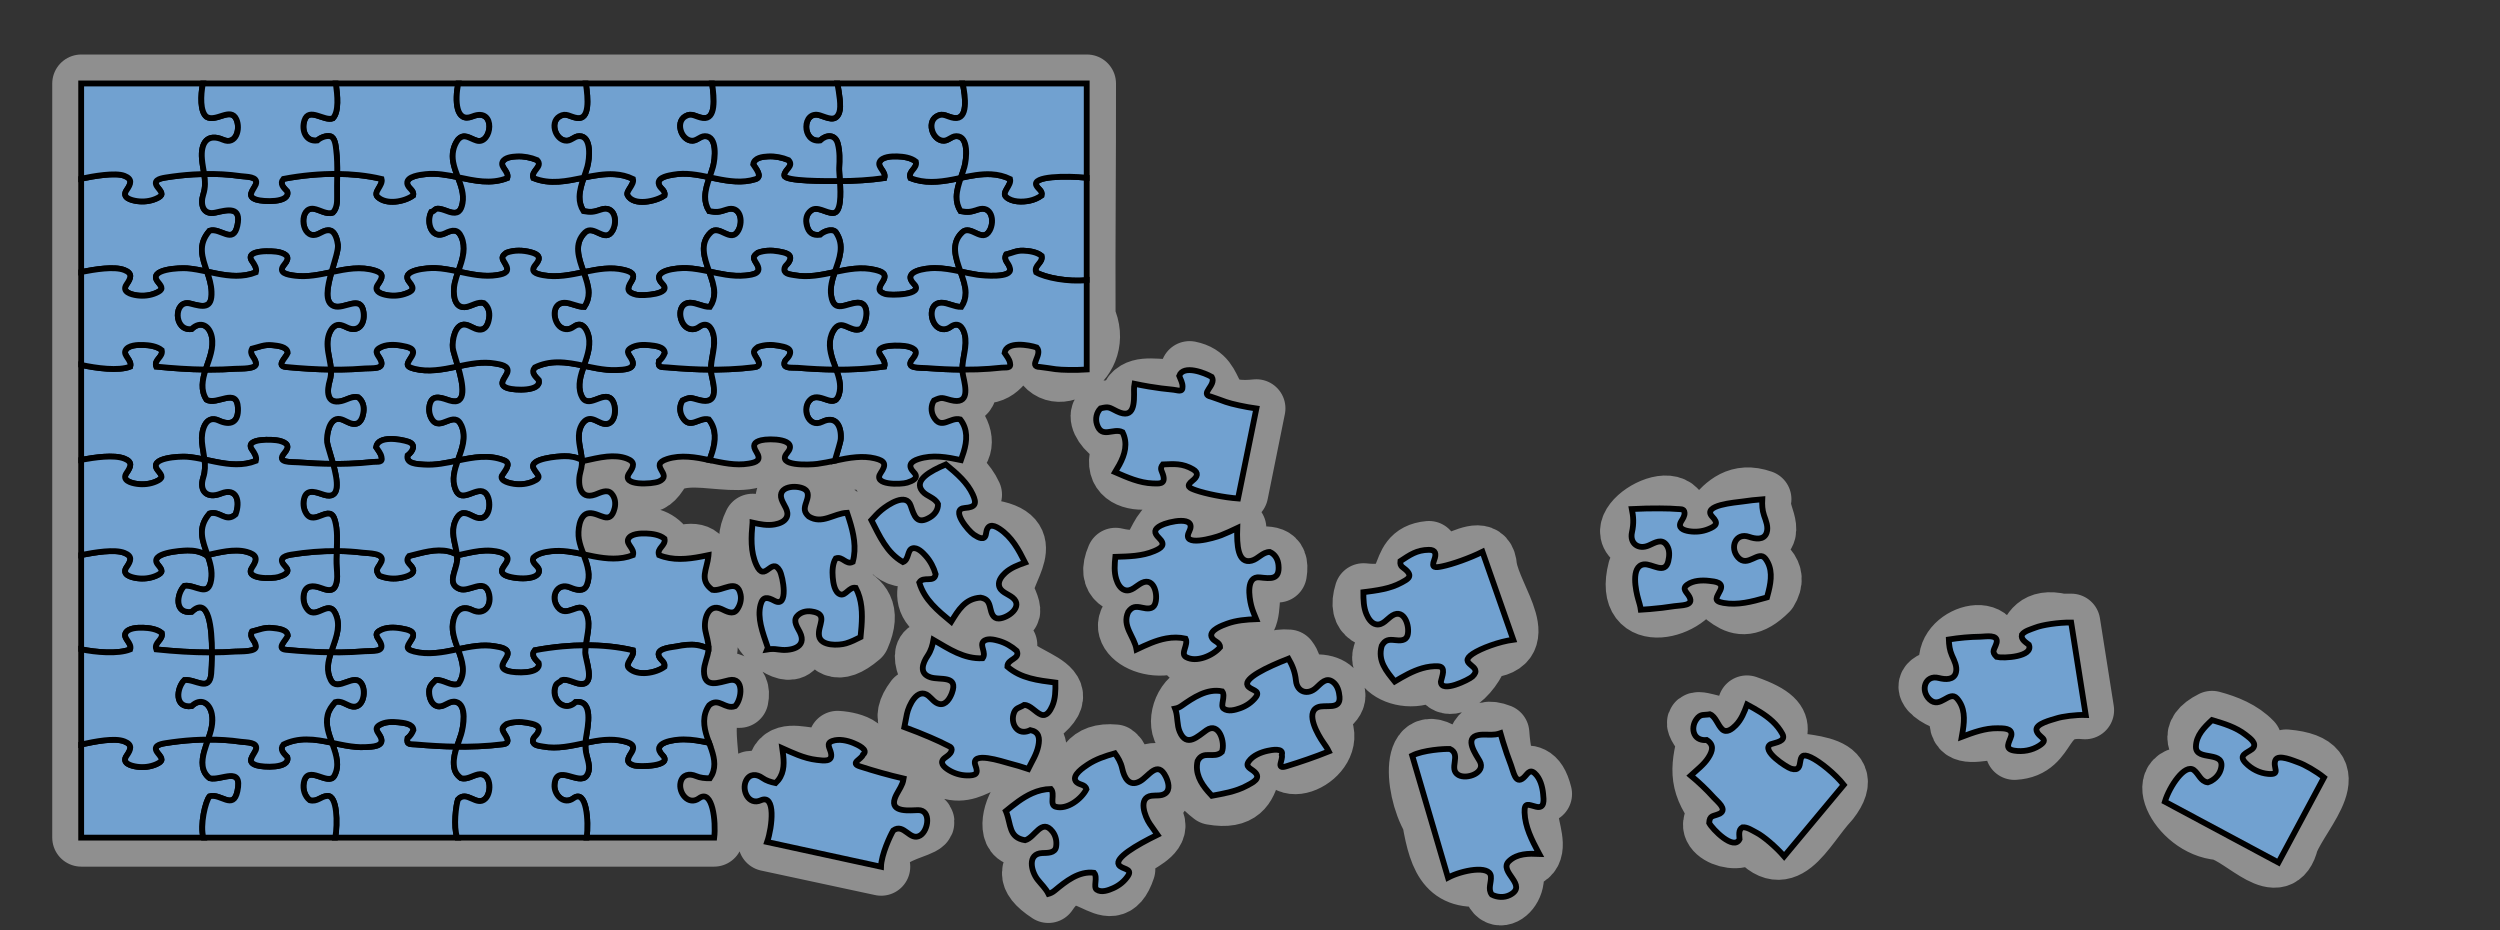<?xml version="1.0" encoding="UTF-8" standalone="no"?>
<!-- Created with Inkscape (http://www.inkscape.org/) -->
<svg
   xmlns:svg="http://www.w3.org/2000/svg"
   xmlns="http://www.w3.org/2000/svg"
   version="1.0"
   width="100%"
   height="100%"
   viewBox="0 0 172 64"
   id="svg2">
  <rect x="0" y="0" width="172" height="64" fill="#333333" stroke="none"/>
  <defs
     id="defs4" />
  <path
     d="M 5.594,5.75 C 5.594,23.042 5.594,40.333 5.594,57.625 C 20.104,57.625 34.615,57.625 49.125,57.625 C 50.62,54.885 43.819,53.583 48.844,53.531 C 48.97,51.033 47.666,47.962 50.871,48.077 C 51.356,45.742 46.827,47.922 48.75,44.594 C 46.481,41.562 53.817,41.706 49.569,40.536 C 47.704,39.797 49.591,37.076 46.057,38.39 C 45.656,36.546 43.164,36.308 42.896,38.371 C 38.961,39.36 39.335,34.696 42.281,34.969 C 42.323,33.004 38.318,34.552 40.156,31.719 C 43.363,29.377 43.733,35.463 45.5,32.351 C 47.197,30.221 52.324,33.369 53.011,30.219 C 54.403,32.178 56.889,31.925 60.188,31.531 C 60.273,33.565 63.143,33.722 63.188,31.594 C 67.509,32.409 66.702,28.78 64.081,28.121 C 64.595,26.69 67.68,28.406 66.219,25.438 C 70.045,27.017 68.78,22.348 71.446,24.326 C 72.245,27.241 76.177,24.854 74.75,21.815 C 74.727,16.426 74.789,11.123 74.781,5.75 C 51.719,5.75 28.656,5.75 5.594,5.75 z M 81.844,25.469 C 81.657,28.293 77.405,24.862 77.547,28.452 C 74.439,27.269 75.725,30.027 77.402,30.294 C 75.376,33.91 80.386,33.46 81.05,31.939 C 82.107,32.782 82.743,35.133 85.253,33.958 C 85.648,32.004 86.043,30.049 86.438,28.094 C 82.494,28.509 84.184,25.944 81.844,25.469 z M 65.062,31.938 C 61.635,32.031 66.039,37.627 62.656,34.781 C 58.398,33.221 60.981,40.297 63.284,37.862 C 65.345,39.725 61.857,40.996 65.438,42.781 C 66.172,39.035 71.082,44.639 69.107,40.764 C 68.993,39.23 71.743,36.858 67.95,36.352 C 66.89,38.335 65.261,34.32 66.938,34.031 C 66.545,33.154 65.791,32.528 65.062,31.938 z M 54.531,33.5 C 53.139,34.094 55.018,37.282 51.781,35.969 C 50.124,39.371 55.652,38.885 53.281,41.344 C 49.442,42.044 56.075,47.782 54.727,42.674 C 57.112,40.312 55.821,46.748 59.219,43.844 C 60.913,40.007 55.737,41.431 57.816,38.407 C 60.166,38.492 58.195,33.729 55.656,35.531 C 54.894,34.896 56.391,33.262 54.531,33.5 z M 121.25,34.344 C 117.876,33.157 117.7,38.128 115.656,35.875 C 115.633,32.771 109.413,36.803 113.438,37.531 C 115.975,36.765 114.402,40.081 112.619,39.186 C 111.559,43.313 116.466,41.931 116.814,39.961 C 118.516,40.145 119.273,43.107 121.688,40.688 C 123.385,37.966 116.402,37.776 121.038,37.054 C 122.315,36.719 120.906,35.079 121.25,34.344 z M 81.25,35.844 C 78.947,36.03 80.269,39.146 76.75,38.312 C 75.247,41.776 81.883,39.453 78.594,41.812 C 75.738,43.279 79.336,45.529 81.562,43.938 C 81.102,46.605 84.682,44.708 83.702,43.231 C 87.922,43.719 84.323,39.446 87.912,39.452 C 88.396,36.613 84.003,40.123 85.125,36.344 C 82.92,37.574 82.039,37.32 81.25,35.844 z M 98.312,37.844 C 95.652,38.085 97.652,41.185 93.812,40.75 C 92.688,44.329 99.008,41.408 96,44.031 C 93.248,45.592 97.006,47.76 98.938,45.844 C 99.299,48.789 101.815,45.883 101.853,44.677 C 105.804,44.671 102.727,41.216 102.374,39.03 C 102.2,36.371 98.196,40.824 98.312,37.844 z M 141.812,42.844 C 138.311,42.017 140.337,46.721 137.17,44.731 C 137.163,42.374 132.728,44.175 134.386,46.559 C 130.899,46.776 133.37,48.388 134.942,48.532 C 133.669,52.591 138.95,48.318 138.594,51.656 C 141.189,51.508 140.257,48.55 143.449,48.862 C 143.132,46.856 142.816,44.85 142.5,42.844 L 141.812,42.844 z M 67.875,44 C 67.902,46.974 61.866,42.236 64.031,46.594 C 67.314,47.112 64.27,49.001 62.904,48.054 C 60.636,51.053 66.491,50.461 65.25,52.969 C 67.28,53.638 67.981,51.061 70.75,52.906 C 73.393,50.867 67.034,48.101 71.625,49.156 C 74.786,46.675 68.479,46.738 69.366,44.368 L 68.719,44.094 L 67.875,44 z M 88.656,45.312 C 85.186,45.028 86.943,50.304 84.144,48.206 C 81.215,45.655 79.382,52.636 83.95,50.525 C 84.593,52.355 80.348,52.408 83.375,54.75 C 87.46,55.481 84.903,50.676 88.188,51.938 C 88.721,53.943 92.98,51.229 90.311,49.137 C 93.406,48.173 91.542,46.291 89.326,47.318 C 89.002,46.677 89.117,45.903 88.656,45.312 z M 120.188,48.469 C 120.157,52.068 114.78,47.635 117.406,50.906 C 116.873,52.996 116.806,54.03 118.344,55.969 C 116.415,57.266 120.128,58.587 120.372,57.027 C 122.764,60.556 124.124,57.034 125.915,55.113 C 128.189,52.194 123.312,52.647 122.135,52.17 C 121.54,50.711 123.997,49.8 120.188,48.469 z M 152.188,49.531 C 148.613,51.315 155.464,53.352 151.366,53.5 C 147.668,52.54 149.761,56.97 152.711,57.179 C 154.376,57.609 156.851,60.737 157.533,57.895 C 158.431,55.745 161.809,52.577 157.294,52.186 C 156.657,53.735 153.263,52.942 154.992,50.996 C 154.25,50.221 153.204,49.802 152.188,49.531 z M 103.219,50.438 C 100.049,49.185 102.562,55.791 100.086,52.412 C 96.965,49.448 97.119,54.142 98.455,56.392 C 98.949,59.352 99.673,60.828 102.562,60.281 C 102.564,63.172 105.232,60.909 103.812,59.25 C 107.593,59.305 103.525,55.493 106.156,54.625 C 105.375,51.524 103.587,55.511 103.219,50.438 z M 57.625,50.906 C 57.053,53.852 53.076,49.828 53.375,53.875 C 48.424,52.839 54.812,55.575 52.781,57.938 C 55.396,58.5 58.01,59.062 60.625,59.625 C 59.728,56.507 66.715,57.26 62.041,55.727 C 62.21,53.689 61.52,53.055 58.868,52.538 C 60.314,51.5 58.698,50.967 57.625,50.906 z M 76.719,51.844 C 72.809,51.468 75.51,56.804 72.415,54.972 C 70.078,51.979 67.699,60.04 71.892,56.878 C 74.484,58.778 68.529,59.161 72.125,61.5 C 74.396,58.109 76.352,63.192 77.486,59.802 C 75.851,58.147 81.712,57.893 78.671,55.579 C 80.681,54.952 80.754,51.664 77.922,53.867 C 77.025,53.662 77.389,52.284 76.719,51.844 z"
     id="path3664"
     style="opacity:0.9;fill:none;fill-opacity:0.5;fill-rule:evenodd;stroke:#ffffff;stroke-width:4;stroke-linecap:butt;stroke-linejoin:round;marker:none;marker-start:none;marker-mid:none;marker-end:none;stroke-miterlimit:4;stroke-dasharray:none;stroke-dashoffset:0;stroke-opacity:0.502;visibility:visible;display:inline;overflow:visible;enable-background:accumulate" />
  <path
     d="M 69.307,45.866 C 69.297,45.319 70.209,45.358 69.951,44.781 C 69.593,44.466 69.165,44.219 68.705,44.089 C 68.406,44.004 67.886,43.879 67.65,44.141 C 67.393,44.426 67.876,44.916 67.607,45.287 C 66.32,45.351 65.289,44.646 64.223,44.026 C 64.156,44.391 64.067,44.747 63.818,45.119 C 63.477,45.627 63.208,46.339 64.019,46.6 C 64.685,46.814 65.951,46.431 65.493,47.678 C 65.364,48.029 65.083,48.524 64.64,48.437 C 64.309,48.373 64.119,48.066 63.873,47.869 C 63.119,47.267 62.519,48.535 62.396,49.124 C 62.327,49.455 62.279,49.748 62.221,50.025 C 63.512,50.495 64.75,51.051 65.044,51.217 C 65.262,51.34 65.56,51.381 65.458,51.675 C 65.384,51.889 65.185,52.007 65.012,52.134 C 64.594,52.443 64.913,52.758 65.259,52.972 C 65.636,53.205 66.076,53.343 66.52,53.351 C 67.15,53.363 67.326,53.239 67.113,52.674 C 66.72,51.627 68.991,52.405 69.436,52.519 C 69.876,52.632 70.313,52.761 70.744,52.907 C 70.994,52.391 71.317,51.905 71.435,51.326 C 71.548,50.774 71.489,50.35 70.891,50.232 C 70.594,50.384 70.235,50.41 69.976,50.172 C 69.707,49.924 69.632,49.51 69.72,49.167 C 69.847,48.668 70.111,48.724 70.464,48.499 C 70.888,48.502 71.231,49.008 71.627,49.166 C 72.005,49.316 72.251,48.903 72.395,48.573 C 72.615,48.073 72.619,47.516 72.612,46.962 C 71.432,46.81 70.25,46.686 69.307,45.866 z"
     id="path2628"
     style="fill:#71a1d0;fill-opacity:1;fill-rule:evenodd;stroke:#000000;stroke-width:0.4;stroke-linecap:round;stroke-miterlimit:4;stroke-dasharray:none" />
  <path
     d="M 48.528,43.378 C 48.391,42.656 48.705,41.469 49.644,41.902 C 49.97,42.052 50.425,42.328 50.698,41.954 C 50.912,41.663 51.022,41.279 50.955,40.92 C 50.728,39.717 49.702,40.729 49.007,40.581 C 48.072,39.893 48.648,39.196 48.74,38.241 C 48.742,38.224 48.743,38.208 48.744,38.192 C 48.583,38.225 48.422,38.259 48.261,38.29 C 47.291,38.477 46.28,38.576 45.343,38.193 C 45.165,37.702 45.829,37.554 45.717,37.061 C 45.386,36.789 44.864,36.717 44.442,36.703 C 44.084,36.691 43.384,36.708 43.219,37.094 C 43.067,37.448 43.683,37.755 43.548,38.194 C 42.676,38.536 41.742,38.452 40.843,38.279 C 40.61,38.234 40.376,38.183 40.141,38.134 C 40.277,38.505 40.413,38.875 40.472,39.267 C 40.522,39.598 40.503,39.937 40.374,40.249 C 40.176,40.732 39.662,40.605 39.232,40.42 C 38.331,40.031 37.832,41.064 38.374,41.775 C 38.983,42.574 39.856,41.324 40.26,42.033 C 40.684,42.778 40.404,43.597 40.299,44.395 C 40.858,44.393 41.417,44.419 41.973,44.478 C 42.503,44.534 43.03,44.62 43.549,44.742 C 43.666,45.194 42.936,45.654 43.281,45.979 C 43.877,46.541 45.111,46.317 45.717,45.876 C 45.806,45.492 45.342,45.394 45.313,45.032 C 45.277,44.583 46.245,44.533 46.559,44.47 C 47.014,44.378 47.486,44.317 47.949,44.381 C 48.278,44.427 48.496,44.545 48.746,44.595 C 48.751,44.183 48.604,43.778 48.528,43.378 z"
     id="path2630"
     style="fill:#71a1d0;fill-opacity:1;fill-rule:evenodd;stroke:#000000;stroke-width:0.4;stroke-linecap:round;stroke-miterlimit:4;stroke-dasharray:none" />
  <path
     d="M 31.156,42.896 C 31.263,42.086 31.718,41.593 32.493,41.975 C 33.347,42.395 33.882,41.61 33.623,40.775 C 33.302,39.743 32.289,40.779 31.616,40.516 C 30.703,40.158 31.427,39.213 31.451,38.528 C 31.455,38.406 31.448,38.284 31.435,38.164 C 31.261,38.06 31.072,37.984 30.875,37.937 C 29.968,37.721 29.024,38.039 28.148,38.252 C 27.765,38.719 28.412,38.845 28.434,39.249 C 28.453,39.606 27.661,39.753 27.389,39.786 C 26.953,39.839 26.5,39.777 26.095,39.605 C 25.759,39.146 26.028,39.112 26.251,38.625 C 26.456,38.035 25.34,38.073 24.946,38.023 C 24.406,37.956 23.863,37.92 23.319,37.912 C 23.267,37.911 23.215,37.911 23.163,37.911 C 23.149,38.294 23.137,38.675 23.165,39.047 C 23.195,39.447 23.244,39.895 23.089,40.277 C 22.894,40.756 22.449,40.591 22.054,40.446 C 21.538,40.256 21.015,40.25 20.9,40.892 C 20.834,41.262 20.923,41.666 21.174,41.952 C 21.813,42.684 22.72,41.017 23.168,42.438 C 23.429,43.263 23.04,44.077 22.774,44.884 C 22.988,44.886 23.201,44.887 23.415,44.885 C 23.985,44.878 24.554,44.853 25.122,44.806 C 25.574,44.768 26.487,44.902 26.191,44.235 C 26.046,43.908 25.686,43.658 26.104,43.399 C 26.535,43.132 27.143,43.151 27.628,43.242 C 28.04,43.319 28.649,43.415 28.343,43.95 C 28.074,44.419 27.777,44.642 28.496,44.827 C 29.462,45.076 30.457,44.882 31.412,44.685 C 31.445,44.679 31.478,44.672 31.511,44.665 C 31.298,44.078 31.078,43.486 31.156,42.896 z"
     id="path2632"
     style="fill:#71a1d0;fill-opacity:1;fill-rule:evenodd;stroke:#000000;stroke-width:0.4;stroke-linecap:round;stroke-miterlimit:4;stroke-dasharray:none" />
  <path
     d="M 62.801,24.683 C 63.214,24.196 62.98,23.976 62.453,23.838 C 62.092,23.743 60.009,23.625 60.58,24.446 C 60.725,24.655 60.927,24.948 60.843,25.222 C 60.561,25.262 60.279,25.295 59.996,25.323 C 59.429,25.378 58.86,25.41 58.291,25.423 C 58.038,25.429 57.786,25.43 57.534,25.429 C 57.712,25.923 57.863,26.434 57.766,26.951 C 57.504,28.345 56.475,26.911 55.788,27.464 C 55.107,28.013 55.581,29.511 56.576,29.019 C 57.489,28.569 57.891,29.289 57.846,30.174 C 57.833,30.424 57.62,31.032 57.435,31.696 C 57.921,31.595 58.406,31.496 58.901,31.456 C 59.336,31.42 59.777,31.434 60.203,31.538 C 60.891,31.707 61.006,31.946 60.594,32.54 C 59.998,33.398 61.988,33.342 62.414,33.206 C 62.767,33.093 63.255,32.893 62.882,32.51 C 62.434,32.051 62.635,31.763 63.187,31.583 C 64.166,31.263 65.138,31.448 66.113,31.653 C 66.177,31.469 66.242,31.286 66.298,31.105 C 66.538,30.327 66.596,29.53 66.065,28.855 C 65.379,28.667 64.758,29.621 64.232,28.674 C 64.04,28.327 64.041,27.891 64.258,27.555 C 64.806,27.293 64.823,27.376 65.408,27.528 C 66.725,27.869 66.449,26.686 66.26,25.84 C 66.229,25.704 66.216,25.567 66.213,25.431 C 65.403,25.427 64.592,25.388 63.785,25.326 C 63.285,25.287 62.203,25.389 62.801,24.683 z"
     id="path2634"
     style="fill:#71a1d0;fill-opacity:1;fill-rule:evenodd;stroke:#000000;stroke-width:0.4;stroke-linecap:round;stroke-miterlimit:4;stroke-dasharray:none" />
  <path
     d="M 25.827,18.627 C 26.422,18.818 26.324,19.108 26.004,19.568 C 25.707,19.996 26.111,20.191 26.508,20.282 C 26.94,20.381 27.401,20.37 27.824,20.234 C 28.423,20.043 28.55,19.869 28.166,19.402 C 27.467,18.549 29.488,18.424 29.946,18.444 C 30.481,18.467 31.005,18.57 31.527,18.68 C 31.675,18.255 31.83,17.832 31.885,17.383 C 31.929,17.02 31.895,16.651 31.749,16.313 C 31.501,15.739 31.126,15.805 30.633,16.048 C 29.692,16.512 29.305,15.305 29.668,14.588 C 29.952,14.506 29.892,14.317 30.231,14.366 C 30.476,14.401 30.7,14.512 30.934,14.584 C 31.496,14.758 31.72,14.528 31.823,13.98 C 31.938,13.365 31.72,12.776 31.501,12.191 C 30.76,12.038 30.016,11.899 29.27,11.983 C 28.939,12.02 27.979,12.126 28.018,12.604 C 28.047,12.966 28.511,13.063 28.422,13.448 C 27.816,13.889 26.582,14.113 25.986,13.55 C 25.641,13.226 26.371,12.766 26.254,12.314 C 25.737,12.19 25.21,12.104 24.681,12.048 C 24.189,11.996 23.695,11.97 23.2,11.966 C 23.195,12.503 23.178,13.042 23.191,13.562 C 23.199,13.931 23.173,14.348 22.9,14.626 C 22.477,14.79 21.992,14.425 21.583,14.366 C 20.608,14.225 20.667,16.182 21.58,16.173 C 21.995,16.169 22.287,15.749 22.727,15.862 C 23.074,15.951 23.21,16.541 23.245,16.846 C 23.286,17.203 23.025,17.951 22.807,18.722 C 23.817,18.51 24.823,18.306 25.827,18.627 z"
     id="path2636"
     style="fill:#71a1d0;fill-opacity:1;fill-rule:evenodd;stroke:#000000;stroke-width:0.4;stroke-linecap:round;stroke-miterlimit:4;stroke-dasharray:none" />
  <path
     d="M 23.988,31.902 C 24.557,31.883 25.125,31.844 25.69,31.78 C 25.965,31.749 26.353,31.857 26.25,31.449 C 26.2,31.186 26.015,30.984 25.877,30.765 C 26.001,29.939 27.566,30.215 28.09,30.391 C 28.642,30.577 28.419,31.043 28.039,31.332 C 27.923,31.922 28.73,31.932 29.174,31.963 C 29.944,32.017 30.721,31.848 31.496,31.687 C 31.774,30.894 32.106,30.1 31.75,29.283 C 31.25,28.136 30.285,29.765 29.71,28.83 C 29.511,28.506 29.476,28.094 29.595,27.735 C 29.806,27.097 30.483,27.416 30.934,27.555 C 32.171,27.937 31.855,26.417 31.507,25.209 C 31.476,25.215 31.444,25.222 31.413,25.228 C 30.457,25.425 29.462,25.618 28.496,25.37 C 27.777,25.185 28.074,24.961 28.343,24.493 C 28.649,23.958 28.04,23.862 27.628,23.785 C 27.144,23.694 26.536,23.674 26.105,23.942 C 25.686,24.201 26.046,24.451 26.191,24.778 C 26.488,25.445 25.575,25.311 25.122,25.349 C 24.554,25.396 23.985,25.421 23.415,25.428 C 23.2,25.43 22.985,25.429 22.77,25.427 C 22.783,25.672 22.765,25.921 22.689,26.182 C 22.497,26.836 22.418,27.835 23.475,27.597 C 23.864,27.509 24.222,27.233 24.64,27.332 C 24.963,27.58 25.062,27.964 25.006,28.354 C 24.949,28.753 24.79,29.217 24.298,29.163 C 23.972,29.127 23.716,28.886 23.396,28.827 C 22.66,28.691 22.448,29.917 22.507,30.435 C 22.533,30.666 22.744,31.266 22.922,31.916 C 23.277,31.918 23.633,31.915 23.988,31.902 z"
     id="path2638"
     style="fill:#71a1d0;fill-opacity:1;fill-rule:evenodd;stroke:#000000;stroke-width:0.4;stroke-linecap:round;stroke-miterlimit:4;stroke-dasharray:none" />
  <path
     d="M 45.334,24.846 C 45.523,24.702 45.65,24.501 45.739,24.283 C 45.714,23.838 45.043,23.789 44.684,23.749 C 44.264,23.702 43.766,23.715 43.4,23.942 C 42.981,24.201 43.341,24.451 43.486,24.778 C 43.775,25.429 42.884,25.435 42.422,25.457 C 41.969,25.478 41.516,25.425 41.071,25.346 C 40.771,25.293 40.473,25.228 40.174,25.166 C 39.957,25.803 39.726,26.51 39.979,27.172 C 40.408,28.29 41.485,26.83 42.071,27.47 C 42.473,27.909 42.397,29.264 41.598,29.164 C 41.273,29.124 41.017,28.884 40.696,28.829 C 40.206,28.746 39.907,29.323 39.848,29.735 C 39.749,30.412 40,31.008 40.031,31.652 C 40.069,31.672 40.107,31.693 40.143,31.716 C 40.68,31.602 41.214,31.465 41.762,31.412 C 42.222,31.368 42.7,31.384 43.137,31.553 C 43.717,31.778 43.612,32.09 43.299,32.54 C 42.661,33.459 44.9,33.314 45.328,33.127 C 46.37,32.673 44.561,32.015 45.894,31.583 C 46.853,31.273 47.856,31.453 48.817,31.654 C 48.817,31.654 48.817,31.654 48.817,31.654 C 48.882,31.47 48.947,31.287 49.003,31.104 C 49.243,30.327 49.301,29.53 48.77,28.855 C 48.084,28.667 47.463,29.62 46.937,28.674 C 46.745,28.327 46.746,27.891 46.963,27.555 C 47.511,27.292 47.528,27.376 48.113,27.527 C 49.43,27.869 49.154,26.686 48.965,25.84 C 48.934,25.703 48.921,25.566 48.918,25.429 C 47.916,25.425 46.915,25.366 45.918,25.277 C 45.531,25.242 45.24,25.327 45.334,24.846 z"
     id="path2640"
     style="fill:#71a1d0;fill-opacity:1;fill-rule:evenodd;stroke:#000000;stroke-width:0.4;stroke-linecap:round;stroke-miterlimit:4;stroke-dasharray:none" />
  <path
     d="M 40.147,14.527 C 40.633,14.611 40.833,14.598 41.334,14.422 C 42.272,14.094 42.516,15.191 42.149,15.857 C 41.643,16.776 40.85,15.42 40.257,15.987 C 39.449,16.761 39.817,17.757 40.157,18.723 C 40.199,18.714 40.241,18.706 40.283,18.697 C 41.142,18.521 42.042,18.354 42.911,18.567 C 43.399,18.687 43.773,18.84 43.431,19.373 C 43.102,19.888 43.155,20.133 43.803,20.282 C 44.187,20.37 46.286,20.255 45.586,19.539 C 44.657,18.586 46.637,18.419 47.244,18.446 C 47.766,18.469 48.278,18.569 48.789,18.677 C 48.453,17.725 48.109,16.748 48.905,15.987 C 49.497,15.42 50.291,16.776 50.797,15.857 C 51.163,15.191 50.919,14.094 49.982,14.422 C 49.48,14.598 49.281,14.611 48.794,14.527 C 48.601,14.231 48.509,13.888 48.515,13.535 C 48.523,13.074 48.666,12.633 48.817,12.197 C 48.002,12.026 47.172,11.866 46.344,12.014 C 46.041,12.068 45.278,12.173 45.313,12.604 C 45.342,12.966 45.806,13.063 45.717,13.448 C 45.169,13.847 43.596,14.214 43.179,13.43 C 43.034,13.157 43.653,12.714 43.549,12.314 C 43.146,12.116 42.707,12.012 42.26,11.987 C 41.558,11.948 40.86,12.081 40.165,12.222 C 40.018,12.652 39.88,13.085 39.871,13.539 C 39.864,13.89 39.955,14.232 40.147,14.527 z"
     id="path2642"
     style="fill:#71a1d0;fill-opacity:1;fill-rule:evenodd;stroke:#000000;stroke-width:0.4;stroke-linecap:round;stroke-miterlimit:4;stroke-dasharray:none" />
  <path
     d="M 62.638,12.25 C 62.461,11.759 63.124,11.611 63.013,11.119 C 62.681,10.847 62.159,10.774 61.738,10.76 C 61.379,10.748 60.68,10.766 60.514,11.152 C 60.363,11.505 60.978,11.812 60.843,12.251 C 59.831,12.394 58.808,12.454 57.786,12.458 C 57.846,13.389 57.875,14.646 57.313,14.656 C 56.801,14.665 56.227,14.139 55.788,14.493 C 55.477,14.743 55.406,15.102 55.509,15.514 C 55.633,16.01 55.913,16.22 56.421,16.152 C 56.648,15.935 57.223,15.688 57.492,15.957 C 58.139,16.88 57.747,17.79 57.434,18.716 C 58.354,18.524 59.272,18.342 60.201,18.568 C 60.691,18.687 61.07,18.837 60.727,19.373 C 60.479,19.76 60.336,20.046 60.888,20.224 C 61.286,20.352 63.622,20.297 62.882,19.539 C 62.017,18.652 63.695,18.445 64.309,18.444 C 64.909,18.443 65.495,18.556 66.079,18.678 C 65.744,17.726 65.402,16.751 66.2,15.987 C 66.793,15.42 67.586,16.776 68.092,15.857 C 68.459,15.191 68.215,14.094 67.277,14.422 C 66.776,14.598 66.576,14.611 66.09,14.527 C 65.898,14.232 65.807,13.89 65.814,13.539 C 65.823,13.091 65.957,12.662 66.103,12.238 C 65.921,12.276 65.741,12.314 65.56,12.349 C 64.588,12.537 63.578,12.632 62.638,12.25 z"
     id="path2644"
     style="fill:#71a1d0;fill-opacity:1;fill-rule:evenodd;stroke:#000000;stroke-width:0.4;stroke-linecap:round;stroke-miterlimit:4;stroke-dasharray:none" />
  <path
     d="M 14.419,54.789 C 15.173,54.553 16.044,55.769 16.333,54.438 C 16.721,52.649 15.212,53.738 14.428,53.541 C 13.835,53.097 13.86,52.377 14.052,51.687 C 14.126,51.421 14.224,51.153 14.318,50.882 C 13.977,50.884 13.635,50.895 13.295,50.916 C 12.656,50.956 12.019,51.029 11.386,51.13 C 10.968,51.198 10.457,51.326 10.871,51.83 C 11.175,52.2 11.257,52.358 10.737,52.585 C 10.329,52.763 9.869,52.812 9.429,52.75 C 9.01,52.691 8.352,52.51 8.709,51.997 C 9.014,51.557 9.132,51.237 8.56,51.01 C 7.883,50.742 6.549,51.015 5.585,51.22 L 5.585,57.629 L 13.994,57.629 C 13.746,56.777 14.131,55.118 14.419,54.789 z"
     id="path2646"
     style="fill:#71a1d0;fill-opacity:1;fill-rule:evenodd;stroke:#000000;stroke-width:0.4;stroke-linecap:round;stroke-miterlimit:4;stroke-dasharray:none" />
  <path
     d="M 102.572,60.28 C 102.622,60.712 102.338,61.16 102.64,61.551 C 103.012,61.745 103.492,61.771 103.87,61.579 C 105.2,60.9 103.045,59.978 103.823,59.244 C 104.383,58.715 105.165,58.719 105.899,58.75 C 105.882,58.719 105.866,58.687 105.849,58.656 C 105.391,57.795 104.926,56.896 104.891,55.9 C 104.865,55.156 105.163,55.377 105.689,55.504 C 106.289,55.647 106.209,55.036 106.167,54.619 C 106.118,54.128 105.966,53.539 105.588,53.201 C 105.221,52.872 105.083,53.288 104.81,53.52 C 104.253,53.991 104.125,53.078 103.961,52.654 C 103.756,52.123 103.571,51.583 103.404,51.038 C 103.344,50.841 103.287,50.643 103.231,50.444 C 103.123,50.482 103.012,50.513 102.896,50.529 C 102.514,50.582 102.124,50.506 101.744,50.567 C 100.679,50.738 101.565,51.936 101.804,52.363 C 102.25,53.163 100.915,53.651 100.342,53.322 C 99.619,52.906 100.581,51.919 99.753,51.529 C 99.367,51.512 97.912,51.601 97.16,51.984 L 99.623,60.378 C 100.584,59.872 102.481,59.504 102.572,60.28 z"
     id="path2648"
     style="fill:#71a1d0;fill-opacity:1;fill-rule:evenodd;stroke:#000000;stroke-width:0.4;stroke-linecap:round;stroke-miterlimit:4;stroke-dasharray:none" />
  <path
     d="M 8.958,44.679 C 9.092,44.241 8.477,43.933 8.629,43.58 C 8.794,43.194 9.494,43.177 9.852,43.188 C 10.273,43.202 10.796,43.275 11.127,43.547 C 11.239,44.039 10.575,44.188 10.752,44.679 C 11.991,44.806 13.236,44.889 14.483,44.889 C 14.517,44.889 14.551,44.888 14.586,44.888 C 14.585,43.227 14.373,40.959 13.183,42.095 C 11.987,42.255 12.135,40.855 12.689,40.304 C 13.493,40.212 14.333,41.161 14.534,39.874 C 14.627,39.276 14.462,38.721 14.277,38.185 C 14.252,38.19 14.227,38.196 14.202,38.201 C 13.817,37.949 13.357,37.862 12.903,37.87 C 12.431,37.878 10.194,38.034 10.871,38.859 C 11.175,39.229 11.257,39.386 10.737,39.613 C 10.329,39.791 9.869,39.841 9.429,39.779 C 9.01,39.72 8.352,39.538 8.708,39.025 C 9.014,38.586 9.132,38.265 8.56,38.039 C 7.883,37.77 6.548,37.999 5.585,38.184 L 5.585,44.67 C 6.592,44.883 8.119,45.013 8.958,44.679 z"
     id="path2650"
     style="fill:#71a1d0;fill-opacity:1;fill-rule:evenodd;stroke:#000000;stroke-width:0.4;stroke-linecap:round;stroke-miterlimit:4;stroke-dasharray:none" />
  <path
     d="M 8.56,18.582 C 9.132,18.808 9.014,19.129 8.709,19.568 C 8.352,20.081 9.01,20.263 9.429,20.322 C 9.869,20.384 10.329,20.334 10.737,20.156 C 11.257,19.929 11.175,19.772 10.871,19.402 C 10.127,18.495 12.42,18.422 12.878,18.461 C 13.34,18.5 13.792,18.591 14.245,18.686 C 13.922,17.73 13.573,16.843 14.419,15.874 C 15.173,15.639 16.044,16.855 16.333,15.523 C 16.626,14.173 15.666,14.437 14.828,14.625 C 13.946,14.824 13.774,14.036 13.98,13.397 C 14.149,12.874 14.118,12.429 14.048,11.971 C 13.797,11.976 13.546,11.986 13.296,12.002 C 12.656,12.042 12.019,12.114 11.386,12.216 C 10.968,12.284 10.457,12.412 10.871,12.916 C 11.175,13.286 11.257,13.443 10.738,13.67 C 10.329,13.848 9.869,13.898 9.429,13.836 C 9.011,13.777 8.353,13.595 8.709,13.082 C 9.014,12.643 9.132,12.322 8.56,12.096 C 7.936,11.849 6.389,12.124 5.585,12.295 L 5.585,18.714 C 6.527,18.534 7.86,18.304 8.56,18.582 z"
     id="path2652"
     style="fill:#71a1d0;fill-opacity:1;fill-rule:evenodd;stroke:#000000;stroke-width:0.4;stroke-linecap:round;stroke-miterlimit:4;stroke-dasharray:none" />
  <path
     d="M 8.56,31.553 C 9.132,31.78 9.014,32.1 8.709,32.54 C 8.352,33.052 9.01,33.234 9.429,33.293 C 9.869,33.355 10.329,33.305 10.737,33.127 C 11.257,32.901 11.175,32.743 10.871,32.373 C 10.127,31.467 12.421,31.389 12.88,31.427 C 13.283,31.461 13.678,31.535 14.072,31.616 C 14.025,31.233 13.935,30.849 13.896,30.41 C 13.831,29.693 14.108,28.494 15.051,28.932 C 15.855,29.306 16.419,29.073 16.373,28.074 C 16.306,26.604 14.921,27.925 14.208,27.494 C 13.781,26.852 13.926,26.112 14.149,25.427 C 13.014,25.415 11.881,25.336 10.752,25.222 C 10.575,24.731 11.239,24.582 11.127,24.09 C 10.796,23.818 10.274,23.745 9.852,23.732 C 9.494,23.72 8.794,23.737 8.629,24.123 C 8.477,24.476 9.092,24.784 8.958,25.222 C 8.156,25.541 6.621,25.333 5.585,25.106 L 5.585,31.637 C 6.507,31.472 7.834,31.265 8.56,31.553 z"
     id="path2654"
     style="fill:#71a1d0;fill-opacity:1;fill-rule:evenodd;stroke:#000000;stroke-width:0.4;stroke-linecap:round;stroke-miterlimit:4;stroke-dasharray:none" />
  <path
     d="M 31.505,55.012 C 32.113,54.329 32.788,55.529 33.391,54.952 C 33.868,54.496 33.776,53.076 32.883,53.28 C 32.497,53.368 32.137,53.645 31.723,53.541 C 31.395,53.296 31.25,53.043 31.222,52.6 C 31.196,52.179 31.302,51.771 31.436,51.37 C 30.497,51.359 29.558,51.303 28.622,51.219 C 28.235,51.185 27.945,51.269 28.039,50.789 C 28.228,50.645 28.355,50.444 28.444,50.226 C 28.419,49.781 27.748,49.732 27.389,49.692 C 26.969,49.645 26.471,49.657 26.105,49.884 C 25.686,50.144 26.046,50.394 26.191,50.721 C 26.48,51.372 25.585,51.379 25.123,51.401 C 24.67,51.423 24.218,51.37 23.772,51.292 C 23.461,51.237 23.151,51.169 22.84,51.103 C 22.857,51.15 22.874,51.197 22.891,51.243 C 23.139,51.93 23.379,52.692 22.999,53.38 C 22.586,54.13 21.142,52.513 20.9,53.863 C 20.823,54.297 20.96,54.774 21.311,55.056 C 21.827,55.195 22.05,54.794 22.517,54.76 C 23.213,54.709 23.23,56.672 23.068,57.629 L 31.452,57.629 C 31.182,56.847 31.375,55.393 31.505,55.012 z"
     id="path2656"
     style="fill:#71a1d0;fill-opacity:1;fill-rule:evenodd;stroke:#000000;stroke-width:0.4;stroke-linecap:round;stroke-miterlimit:4;stroke-dasharray:none" />
  <path
     d="M 48.098,54.921 C 47.367,55.459 46.652,54.54 46.824,53.823 C 46.954,53.277 47.437,53.2 47.88,53.391 C 48.183,53.521 48.521,53.548 48.846,53.545 C 48.947,53.396 49.028,53.233 49.078,53.059 C 49.27,52.401 49.018,51.733 48.786,51.104 C 48.202,50.981 47.617,50.868 47.019,50.87 C 46.404,50.872 44.721,51.08 45.586,51.967 C 46.326,52.726 43.99,52.781 43.592,52.652 C 43.04,52.474 43.184,52.188 43.431,51.802 C 43.774,51.267 43.397,51.115 42.908,50.995 C 42.027,50.779 41.154,50.931 40.281,51.112 C 40.265,51.405 40.288,51.688 40.368,51.989 C 40.486,52.435 40.662,52.958 40.358,53.373 C 39.842,54.078 38.262,52.478 38.15,53.99 C 38.099,54.676 38.787,55.409 39.451,54.921 C 40.358,54.254 40.509,56.505 40.364,57.629 L 49.138,57.629 C 49.267,56.546 49.024,54.24 48.098,54.921 z"
     id="path2658"
     style="fill:#71a1d0;fill-opacity:1;fill-rule:evenodd;stroke:#000000;stroke-width:0.4;stroke-linecap:round;stroke-miterlimit:4;stroke-dasharray:none" />
  <path
     d="M 22.518,54.76 C 22.05,54.794 21.827,55.195 21.311,55.056 C 20.96,54.774 20.823,54.297 20.9,53.863 C 21.142,52.513 22.586,54.13 23,53.38 C 23.379,52.692 23.14,51.93 22.891,51.243 C 22.874,51.197 22.857,51.15 22.84,51.103 C 22.258,50.981 21.673,50.868 21.076,50.87 C 20.531,50.871 19.991,50.982 19.5,51.224 C 19.214,51.572 19.523,51.829 19.766,52.094 C 19.967,52.899 18.08,52.791 17.65,52.652 C 16.94,52.423 17.402,52.036 17.603,51.596 C 17.797,51.038 16.938,51.085 16.564,51.031 C 15.821,50.922 15.069,50.878 14.318,50.882 C 14.224,51.153 14.126,51.421 14.052,51.687 C 13.86,52.377 13.835,53.097 14.428,53.541 C 15.212,53.738 16.721,52.649 16.333,54.437 C 16.044,55.769 15.173,54.553 14.419,54.789 C 14.131,55.117 13.746,56.777 13.994,57.629 L 23.068,57.629 C 23.231,56.672 23.213,54.709 22.518,54.76 z"
     id="path2660"
     style="fill:#71a1d0;fill-opacity:1;fill-rule:evenodd;stroke:#000000;stroke-width:0.4;stroke-linecap:round;stroke-miterlimit:4;stroke-dasharray:none" />
  <path
     d="M 16.927,18.924 C 17.159,18.885 17.386,18.823 17.605,18.737 C 17.689,18.462 17.487,18.169 17.342,17.961 C 16.771,17.14 18.854,17.257 19.215,17.352 C 19.742,17.49 19.976,17.71 19.563,18.197 C 19.06,18.791 19.783,18.904 20.301,18.97 C 21.139,19.076 21.974,18.896 22.807,18.722 C 23.025,17.951 23.286,17.203 23.245,16.846 C 23.21,16.541 23.074,15.951 22.726,15.862 C 22.287,15.749 21.995,16.169 21.58,16.173 C 20.667,16.182 20.608,14.225 21.583,14.366 C 21.992,14.425 22.477,14.79 22.9,14.627 C 23.173,14.348 23.199,13.931 23.19,13.563 C 23.178,13.042 23.195,12.503 23.199,11.966 C 22.596,11.96 21.991,11.987 21.391,12.042 C 20.757,12.101 20.125,12.19 19.5,12.31 C 19.214,12.658 19.523,12.915 19.766,13.18 C 19.966,13.985 18.08,13.877 17.649,13.738 C 16.94,13.509 17.402,13.122 17.603,12.682 C 17.797,12.124 16.937,12.171 16.564,12.117 C 15.732,11.995 14.889,11.953 14.047,11.971 C 14.118,12.43 14.149,12.875 13.98,13.397 C 13.773,14.036 13.946,14.824 14.827,14.626 C 15.665,14.437 16.626,14.174 16.332,15.524 C 16.043,16.855 15.172,15.639 14.418,15.875 C 13.573,16.843 13.921,17.731 14.244,18.687 C 14.686,18.779 15.127,18.876 15.574,18.932 C 16.023,18.987 16.48,19 16.927,18.924 z"
     id="path2662"
     style="fill:#71a1d0;fill-opacity:1;fill-rule:evenodd;stroke:#000000;stroke-width:0.4;stroke-linecap:round;stroke-miterlimit:4;stroke-dasharray:none" />
  <path
     d="M 17.603,44.42 C 17.525,44.009 17.128,43.868 17.34,43.449 C 17.834,43.327 18.194,43.145 18.741,43.206 C 19.1,43.246 19.771,43.295 19.796,43.741 C 19.654,44.088 18.973,44.639 19.687,44.707 C 20.714,44.805 21.744,44.872 22.775,44.884 C 23.04,44.077 23.429,43.263 23.168,42.438 C 22.72,41.017 21.813,42.684 21.174,41.953 C 20.923,41.666 20.834,41.262 20.901,40.892 C 21.015,40.251 21.538,40.256 22.054,40.446 C 22.449,40.591 22.895,40.756 23.089,40.277 C 23.244,39.895 23.195,39.447 23.165,39.047 C 23.138,38.675 23.149,38.294 23.164,37.911 C 22.116,37.904 21.068,37.992 20.034,38.159 C 19.447,38.254 19.141,38.481 19.644,38.996 C 20.018,39.379 19.529,39.579 19.176,39.692 C 18.75,39.828 16.76,39.884 17.356,39.025 C 17.754,38.454 17.666,38.155 16.977,37.968 C 16.523,37.845 16.044,37.862 15.582,37.926 C 15.142,37.986 14.71,38.091 14.277,38.185 C 14.463,38.722 14.627,39.276 14.534,39.874 C 14.334,41.161 13.493,40.212 12.689,40.304 C 12.135,40.855 11.987,42.255 13.183,42.095 C 14.373,40.959 14.585,43.227 14.586,44.888 C 15.123,44.885 15.659,44.867 16.194,44.829 C 16.534,44.805 17.718,44.877 17.603,44.42 z"
     id="path2664"
     style="fill:#71a1d0;fill-opacity:1;fill-rule:evenodd;stroke:#000000;stroke-width:0.4;stroke-linecap:round;stroke-miterlimit:4;stroke-dasharray:none" />
  <path
     d="M 16.927,31.894 C 17.158,31.855 17.386,31.793 17.605,31.708 C 17.689,31.434 17.487,31.141 17.342,30.932 C 16.771,30.111 18.854,30.229 19.215,30.323 C 19.742,30.462 19.976,30.681 19.563,31.168 C 18.965,31.875 20.047,31.773 20.547,31.811 C 21.337,31.873 22.129,31.911 22.921,31.916 C 22.744,31.267 22.533,30.666 22.506,30.436 C 22.448,29.918 22.66,28.692 23.396,28.828 C 23.715,28.887 23.972,29.127 24.298,29.163 C 24.79,29.217 24.949,28.753 25.006,28.354 C 25.062,27.964 24.963,27.581 24.639,27.333 C 24.222,27.234 23.864,27.51 23.475,27.597 C 22.417,27.835 22.497,26.837 22.688,26.182 C 22.765,25.922 22.782,25.672 22.769,25.427 C 21.74,25.415 20.712,25.348 19.687,25.25 C 18.973,25.182 19.654,24.631 19.796,24.284 C 19.771,23.838 19.1,23.789 18.741,23.749 C 18.193,23.688 17.834,23.87 17.34,23.992 C 17.128,24.411 17.525,24.552 17.602,24.963 C 17.718,25.42 16.531,25.347 16.191,25.371 C 15.622,25.411 15.052,25.43 14.482,25.43 C 14.371,25.43 14.26,25.429 14.149,25.428 C 13.926,26.112 13.781,26.852 14.208,27.495 C 14.921,27.925 16.306,26.604 16.373,28.074 C 16.419,29.074 15.855,29.306 15.051,28.933 C 14.108,28.494 13.831,29.693 13.896,30.41 C 13.935,30.849 14.025,31.233 14.072,31.617 C 14.572,31.72 15.069,31.835 15.575,31.899 C 16.024,31.955 16.48,31.968 16.927,31.894 z"
     id="path2666"
     style="fill:#71a1d0;fill-opacity:1;fill-rule:evenodd;stroke:#000000;stroke-width:0.4;stroke-linecap:round;stroke-miterlimit:4;stroke-dasharray:none" />
  <path
     d="M 40.26,42.033 C 39.857,41.324 38.984,42.574 38.375,41.775 C 37.832,41.064 38.331,40.031 39.232,40.42 C 39.662,40.605 40.176,40.732 40.374,40.249 C 40.503,39.937 40.522,39.598 40.472,39.267 C 40.413,38.875 40.277,38.505 40.141,38.134 C 39.409,37.98 38.669,37.839 37.922,37.924 C 37.509,37.971 36.992,38.066 36.695,38.366 C 36.524,38.782 37.063,38.91 37.081,39.249 C 37.124,40.027 34.998,39.837 34.633,39.493 C 34.294,39.174 34.923,38.817 34.925,38.448 C 34.928,38.026 34.15,37.918 33.819,37.889 C 33.266,37.841 32.71,37.939 32.171,38.054 C 31.946,38.101 31.722,38.153 31.497,38.201 C 31.477,38.188 31.455,38.177 31.434,38.164 C 31.448,38.284 31.455,38.406 31.451,38.528 C 31.426,39.213 30.703,40.158 31.616,40.516 C 32.288,40.779 33.302,39.743 33.623,40.775 C 33.882,41.61 33.346,42.395 32.493,41.975 C 31.718,41.594 31.263,42.086 31.156,42.896 C 31.078,43.486 31.298,44.078 31.511,44.665 C 32.342,44.494 33.201,44.316 34.048,44.465 C 34.413,44.529 35.075,44.604 34.898,45.11 C 34.697,45.55 34.236,45.938 34.945,46.167 C 35.376,46.306 37.261,46.414 37.061,45.608 C 36.818,45.343 36.509,45.087 36.795,44.738 C 37.421,44.62 38.053,44.531 38.688,44.473 C 39.223,44.424 39.761,44.397 40.299,44.395 C 40.404,43.597 40.684,42.778 40.26,42.033 z"
     id="path2668"
     style="fill:#71a1d0;fill-opacity:1;fill-rule:evenodd;stroke:#000000;stroke-width:0.4;stroke-linecap:round;stroke-miterlimit:4;stroke-dasharray:none" />
  <path
     d="M 31.823,13.98 C 31.72,14.528 31.496,14.758 30.934,14.584 C 30.7,14.512 30.476,14.401 30.231,14.366 C 29.892,14.317 29.952,14.506 29.668,14.588 C 29.305,15.305 29.692,16.512 30.633,16.048 C 31.126,15.805 31.501,15.739 31.749,16.313 C 31.895,16.651 31.929,17.02 31.885,17.383 C 31.83,17.832 31.675,18.255 31.527,18.68 C 31.974,18.774 32.421,18.872 32.874,18.929 C 33.322,18.985 33.778,18.999 34.225,18.923 C 34.768,18.832 35.105,18.693 34.747,18.124 C 34.505,17.739 34.493,17.653 34.847,17.388 C 35.378,17.193 35.969,17.21 36.51,17.352 C 37.037,17.49 37.271,17.71 36.858,18.197 C 36.429,18.704 36.864,18.839 37.368,18.935 C 38.301,19.111 39.242,18.911 40.157,18.723 C 39.817,17.757 39.449,16.761 40.257,15.987 C 40.85,15.42 41.643,16.776 42.149,15.857 C 42.516,15.191 42.272,14.094 41.334,14.422 C 40.833,14.598 40.633,14.611 40.147,14.527 C 39.955,14.232 39.864,13.89 39.871,13.539 C 39.88,13.085 40.018,12.652 40.165,12.222 C 39.005,12.458 37.851,12.72 36.695,12.25 C 36.509,11.736 37.386,11.479 36.956,11.016 C 36.515,10.833 36.031,10.737 35.553,10.762 C 35.242,10.778 34.71,10.828 34.571,11.152 C 34.42,11.505 35.035,11.812 34.9,12.251 C 33.772,12.699 32.639,12.428 31.501,12.191 C 31.72,12.776 31.938,13.365 31.823,13.98 z"
     id="path2670"
     style="fill:#71a1d0;fill-opacity:1;fill-rule:evenodd;stroke:#000000;stroke-width:0.4;stroke-linecap:round;stroke-miterlimit:4;stroke-dasharray:none" />
  <path
     d="M 34.689,31.676 C 35.229,31.893 34.711,32.421 34.521,32.737 C 34.383,33.121 35.161,33.263 35.372,33.293 C 35.812,33.355 36.271,33.305 36.68,33.127 C 37.371,32.826 36.939,32.67 36.714,32.224 C 36.365,31.535 38.42,31.393 38.833,31.386 C 39.248,31.38 39.665,31.454 40.031,31.652 C 39.999,31.008 39.749,30.412 39.847,29.735 C 39.907,29.323 40.206,28.746 40.696,28.829 C 41.017,28.884 41.272,29.124 41.598,29.165 C 42.396,29.264 42.473,27.909 42.071,27.47 C 41.484,26.83 40.408,28.29 39.979,27.172 C 39.725,26.51 39.957,25.804 40.174,25.166 C 39.578,25.04 38.98,24.923 38.369,24.925 C 37.824,24.927 37.285,25.038 36.795,25.281 C 36.509,25.63 36.818,25.886 37.061,26.151 C 37.261,26.957 35.376,26.849 34.945,26.71 C 34.236,26.481 34.697,26.093 34.898,25.653 C 35.075,25.147 34.413,25.072 34.048,25.008 C 33.199,24.859 32.339,25.037 31.507,25.209 C 31.855,26.417 32.171,27.938 30.934,27.556 C 30.483,27.416 29.806,27.097 29.595,27.736 C 29.476,28.094 29.511,28.507 29.71,28.83 C 30.285,29.765 31.25,28.137 31.75,29.283 C 32.106,30.1 31.774,30.894 31.496,31.687 C 32.57,31.463 33.641,31.255 34.689,31.676 z"
     id="path2672"
     style="fill:#71a1d0;fill-opacity:1;fill-rule:evenodd;stroke:#000000;stroke-width:0.4;stroke-linecap:round;stroke-miterlimit:4;stroke-dasharray:none" />
  <path
     d="M 39.451,54.921 C 38.787,55.409 38.099,54.676 38.15,53.99 C 38.262,52.478 39.842,54.078 40.358,53.373 C 40.662,52.958 40.486,52.435 40.368,51.989 C 40.288,51.688 40.265,51.405 40.281,51.112 C 39.316,51.312 38.35,51.547 37.371,51.363 C 37.124,51.316 36.671,51.294 36.668,50.986 C 36.664,50.714 36.863,50.657 36.99,50.436 C 37.297,49.901 36.687,49.805 36.276,49.728 C 35.803,49.639 35.302,49.649 34.847,49.816 C 34.493,50.081 34.505,50.168 34.747,50.552 C 34.941,50.861 35.055,51.148 34.618,51.203 C 34.336,51.238 34.053,51.268 33.77,51.291 C 33.202,51.339 32.632,51.364 32.062,51.371 C 31.854,51.373 31.645,51.372 31.436,51.37 C 31.302,51.771 31.196,52.179 31.223,52.6 C 31.25,53.043 31.395,53.296 31.723,53.541 C 32.137,53.645 32.497,53.368 32.883,53.28 C 33.776,53.076 33.868,54.496 33.391,54.952 C 32.788,55.529 32.113,54.328 31.505,55.012 C 31.375,55.393 31.182,56.847 31.452,57.629 L 40.364,57.629 C 40.509,56.505 40.358,54.254 39.451,54.921 z"
     id="path2674"
     style="fill:#71a1d0;fill-opacity:1;fill-rule:evenodd;stroke:#000000;stroke-width:0.4;stroke-linecap:round;stroke-miterlimit:4;stroke-dasharray:none" />
  <path
     d="M 53.963,25.043 C 53.96,24.771 54.158,24.715 54.285,24.493 C 54.592,23.958 53.983,23.862 53.571,23.785 C 53.098,23.696 52.597,23.707 52.142,23.874 C 51.789,24.139 51.8,24.225 52.042,24.609 C 52.237,24.918 52.35,25.205 51.913,25.26 C 51.631,25.296 51.348,25.325 51.065,25.349 C 50.497,25.397 49.927,25.422 49.358,25.428 C 49.211,25.43 49.064,25.43 48.918,25.429 C 48.921,25.566 48.934,25.703 48.965,25.84 C 49.154,26.686 49.43,27.869 48.113,27.527 C 47.528,27.376 47.511,27.293 46.963,27.555 C 46.746,27.891 46.745,28.327 46.937,28.674 C 47.463,29.62 48.084,28.667 48.77,28.855 C 49.301,29.53 49.243,30.327 49.003,31.104 C 48.947,31.287 48.881,31.47 48.817,31.654 C 49.701,31.84 50.611,32.049 51.517,31.896 C 52.061,31.804 52.401,31.665 52.042,31.095 C 51.766,30.657 51.841,30.421 52.372,30.289 C 52.941,30.148 54.993,30.178 54.154,31.168 C 53.366,32.097 55.727,31.984 56.239,31.915 C 56.641,31.861 57.038,31.778 57.435,31.696 C 57.62,31.031 57.833,30.424 57.845,30.174 C 57.891,29.289 57.489,28.569 56.576,29.019 C 55.581,29.511 55.107,28.013 55.788,27.464 C 56.474,26.911 57.504,28.345 57.765,26.951 C 57.863,26.434 57.712,25.923 57.534,25.429 C 56.639,25.424 55.744,25.376 54.852,25.302 C 54.594,25.28 53.967,25.37 53.963,25.043 z"
     id="path2676"
     style="fill:#71a1d0;fill-opacity:1;fill-rule:evenodd;stroke:#000000;stroke-width:0.4;stroke-linecap:round;stroke-miterlimit:4;stroke-dasharray:none" />
  <path
     d="M 61.455,57.137 C 62.194,56.598 62.599,57.915 63.311,57.479 C 63.874,57.134 64.085,55.728 63.169,55.737 C 62.68,55.742 61.204,55.946 61.564,54.928 C 61.692,54.566 61.946,54.26 62.083,53.9 C 62.124,53.79 62.15,53.678 62.168,53.565 C 61.156,53.333 60.157,53.048 59.169,52.731 C 58.435,52.497 59.282,52.242 59.373,51.92 C 59.803,51.585 58.974,51.227 58.724,51.123 C 58.291,50.943 57.718,50.819 57.267,50.979 C 56.803,51.144 57.102,51.465 57.174,51.815 C 57.306,52.451 56.654,52.332 56.21,52.284 C 55.76,52.235 55.323,52.105 54.901,51.943 C 54.536,51.803 54.18,51.639 53.821,51.478 C 53.914,52.142 54.019,52.848 53.691,53.451 C 53.605,53.61 53.492,53.752 53.362,53.876 C 53.043,53.81 52.718,53.712 52.45,53.521 C 52.058,53.24 51.57,53.212 51.326,53.718 C 51.006,54.382 51.51,55.432 52.339,55.062 C 53.388,54.594 53.135,56.898 52.779,57.929 L 60.613,59.632 C 60.637,58.788 61.255,57.469 61.455,57.137 z"
     id="path2678"
     style="fill:#71a1d0;fill-opacity:1;fill-rule:evenodd;stroke:#000000;stroke-width:0.4;stroke-linecap:round;stroke-miterlimit:4;stroke-dasharray:none" />
  <path
     d="M 48.794,14.527 C 49.281,14.611 49.481,14.598 49.982,14.422 C 50.919,14.094 51.163,15.191 50.797,15.857 C 50.291,16.776 49.497,15.42 48.905,15.987 C 48.109,16.748 48.453,17.725 48.789,18.677 C 49.172,18.757 49.554,18.841 49.94,18.9 C 50.386,18.969 50.841,19.003 51.291,18.955 C 51.867,18.894 52.465,18.796 52.042,18.124 C 51.8,17.739 51.789,17.653 52.142,17.388 C 52.597,17.221 53.098,17.21 53.571,17.299 C 53.983,17.376 54.592,17.472 54.285,18.007 C 54.158,18.229 53.959,18.285 53.963,18.558 C 53.966,18.866 54.422,18.888 54.669,18.935 C 55.599,19.112 56.517,18.908 57.433,18.716 C 57.746,17.79 58.138,16.88 57.492,15.956 C 57.222,15.688 56.648,15.935 56.421,16.152 C 55.913,16.22 55.633,16.01 55.509,15.513 C 55.406,15.102 55.477,14.743 55.788,14.493 C 56.227,14.139 56.801,14.665 57.313,14.656 C 57.875,14.646 57.846,13.389 57.786,12.458 C 57.668,12.458 57.551,12.458 57.434,12.457 C 56.956,12.453 53.967,12.491 53.963,12.072 C 53.958,11.659 54.647,11.442 54.251,11.016 C 53.81,10.833 53.326,10.737 52.848,10.762 C 52.462,10.782 51.889,10.848 51.82,11.308 C 52.006,11.603 52.499,12.165 51.969,12.33 C 51.083,12.608 50.155,12.473 49.265,12.291 C 49.116,12.261 48.967,12.229 48.816,12.197 C 48.666,12.633 48.523,13.074 48.515,13.535 C 48.509,13.888 48.601,14.231 48.794,14.527 z"
     id="path2680"
     style="fill:#71a1d0;fill-opacity:1;fill-rule:evenodd;stroke:#000000;stroke-width:0.4;stroke-linecap:round;stroke-miterlimit:4;stroke-dasharray:none" />
  <path
     d="M 79.227,54.748 C 79.54,54.707 79.893,54.783 80.169,54.59 C 80.538,54.331 80.377,53.785 80.214,53.448 C 79.634,52.254 79.031,53.431 78.415,53.761 C 77.664,54.164 77.339,53.476 77.209,52.879 C 77.114,52.44 76.92,52.13 76.704,51.828 C 76.045,52.016 75.397,52.229 74.832,52.606 C 74.555,52.791 73.75,53.324 74.003,53.731 C 74.194,54.04 74.652,53.914 74.748,54.297 C 74.412,54.966 73.417,55.73 72.629,55.503 C 72.174,55.372 72.613,54.629 72.302,54.281 C 71.855,54.289 71.417,54.397 71.009,54.58 C 70.341,54.879 69.77,55.344 69.202,55.804 C 69.209,55.819 69.216,55.834 69.222,55.849 C 69.577,56.74 69.384,57.624 70.53,57.808 C 71.216,57.621 71.665,56.252 72.417,57.218 C 72.641,57.506 72.719,57.898 72.662,58.254 C 72.59,58.712 72.06,58.675 71.702,58.691 C 70.668,58.736 70.932,59.934 71.385,60.514 C 71.635,60.835 71.951,61.128 72.135,61.496 C 72.277,61.456 72.418,61.392 72.569,61.266 C 73.323,60.639 74.222,59.914 75.271,60.047 C 75.546,60.356 75.199,61.033 75.453,61.209 C 75.78,61.436 76.269,61.248 76.592,61.104 C 76.998,60.922 77.361,60.633 77.605,60.258 C 77.947,59.735 77.176,59.826 76.972,59.498 C 76.685,59.036 78.14,58.163 79.634,57.433 C 79.474,57.199 79.296,56.961 79.106,56.681 C 78.767,56.184 78.271,54.873 79.227,54.748 z"
     id="path2682"
     style="fill:#71a1d0;fill-opacity:1;fill-rule:evenodd;stroke:#000000;stroke-width:0.4;stroke-linecap:round;stroke-miterlimit:4;stroke-dasharray:none" />
  <path
     d="M 124.589,52.104 C 123.36,51.52 124.325,53.206 123.228,52.886 C 122.926,52.798 121.107,51.621 121.82,51.204 C 122.167,51.083 122.903,51.008 122.629,50.497 C 122.454,50.172 122.221,49.882 121.952,49.631 C 121.44,49.155 120.822,48.811 120.199,48.475 C 120.007,48.996 119.803,49.514 119.419,49.902 C 119.166,50.159 118.789,50.456 118.49,50.181 C 118.177,49.891 118.038,49.296 117.643,49.141 C 117.232,49.224 117.006,49.077 116.709,49.497 C 116.504,49.787 116.425,50.2 116.588,50.527 C 116.744,50.843 117.089,50.948 117.421,50.912 C 117.937,51.236 117.839,51.653 117.536,52.128 C 117.218,52.626 116.743,52.965 116.324,53.357 C 116.885,53.823 117.416,54.325 117.903,54.868 C 118.155,55.149 118.846,55.664 118.339,55.967 C 117.856,56.199 117.627,56.053 117.591,56.621 C 117.807,57.041 119.285,58.553 119.682,57.735 C 119.669,57.462 119.583,57.078 119.885,56.919 C 120.207,56.888 120.565,57.143 120.853,57.29 C 121.319,57.528 122.182,58.257 122.75,58.917 L 126.85,53.999 C 126.245,53.233 125.2,52.394 124.589,52.104 z"
     id="path2684"
     style="fill:#71a1d0;fill-opacity:1;fill-rule:evenodd;stroke:#000000;stroke-width:0.4;stroke-linecap:round;stroke-miterlimit:4;stroke-dasharray:none" />
  <path
     d="M 71.304,12.767 C 71.434,13.023 71.735,13.122 71.66,13.448 C 71.418,13.624 71.138,13.743 70.847,13.806 C 70.351,13.914 69.61,13.915 69.223,13.55 C 68.879,13.226 69.609,12.766 69.492,12.314 C 69.088,12.118 68.647,12.013 68.199,11.989 C 67.491,11.95 66.794,12.093 66.102,12.238 C 65.957,12.662 65.823,13.091 65.814,13.539 C 65.807,13.89 65.897,14.232 66.09,14.527 C 66.576,14.611 66.776,14.598 67.277,14.422 C 68.215,14.094 68.458,15.191 68.092,15.857 C 67.586,16.776 66.793,15.42 66.2,15.987 C 65.402,16.75 65.743,17.726 66.079,18.678 C 66.465,18.759 66.85,18.844 67.238,18.903 C 67.631,18.963 69.659,19.153 69.488,18.478 C 69.41,18.067 69.014,17.925 69.226,17.506 C 69.63,17.406 69.934,17.231 70.385,17.246 C 70.807,17.26 71.329,17.333 71.66,17.605 C 71.772,18.097 71.108,18.245 71.286,18.736 C 71.915,19.105 73.501,19.412 74.765,19.273 L 74.765,12.227 C 73.343,12.085 70.973,12.112 71.304,12.767 z"
     id="path2686"
     style="fill:#71a1d0;fill-opacity:1;fill-rule:evenodd;stroke:#000000;stroke-width:0.4;stroke-linecap:round;stroke-miterlimit:4;stroke-dasharray:none" />
  <path
     d="M 84.342,27.655 C 84.002,27.536 83.667,27.405 83.324,27.293 C 82.486,27.111 83.71,26.514 83.373,25.933 C 82.895,25.656 81.417,25.073 81.13,25.858 C 81.221,26.1 81.363,26.335 81.359,26.602 C 81.379,27.023 81.019,26.839 80.744,26.815 C 80.177,26.764 79.613,26.689 79.051,26.595 C 78.718,26.539 78.387,26.475 78.056,26.406 C 78.032,26.54 78.018,26.677 78.02,26.817 C 78.037,27.684 78.071,28.897 76.849,28.3 C 76.306,28.035 76.306,27.95 75.717,28.098 C 75.437,28.383 75.349,28.81 75.468,29.189 C 75.794,30.221 76.593,29.411 77.228,29.732 C 77.613,30.5 77.397,31.269 77.007,31.983 C 76.916,32.15 76.815,32.316 76.716,32.483 C 77.557,32.847 78.396,33.228 79.316,33.26 C 79.74,33.274 80.166,33.323 80.043,32.764 C 79.965,32.41 79.747,32.274 80.001,31.953 C 80.779,31.921 81.349,31.865 82.078,32.288 C 82.489,32.527 82.39,32.799 82.041,33.074 C 81.557,33.455 81.823,33.573 82.284,33.735 C 82.946,33.967 84.218,34.225 85.177,34.297 L 86.438,28.106 C 85.682,28.002 84.746,27.797 84.342,27.655 z"
     id="path2688"
     style="fill:#71a1d0;fill-opacity:1;fill-rule:evenodd;stroke:#000000;stroke-width:0.4;stroke-linecap:round;stroke-miterlimit:4;stroke-dasharray:none" />
  <path
     d="M 159.891,53.492 C 159.353,53.057 158.545,52.6 158.134,52.459 C 157.812,52.349 156.738,51.864 156.549,52.298 C 156.333,52.792 156.976,53.319 156.058,53.245 C 155.468,53.197 154.905,52.909 154.496,52.485 C 153.979,51.948 154.569,51.825 154.954,51.532 C 155.35,51.169 154.798,50.789 154.507,50.56 C 153.833,50.03 152.996,49.781 152.185,49.541 C 151.648,50.042 151.096,50.596 151.08,51.367 C 151.058,52.436 153.227,51.547 152.778,52.971 C 152.65,53.375 152.295,53.699 151.896,53.828 C 151.405,53.769 151.285,53.252 150.942,52.985 C 150.325,52.505 149.256,54.116 148.943,55.156 L 156.756,59.342 L 159.891,53.492 L 159.891,53.492 z"
     id="path2690"
     style="fill:#71a1d0;fill-opacity:1;fill-rule:evenodd;stroke:#000000;stroke-width:0.4;stroke-linecap:round;stroke-miterlimit:4;stroke-dasharray:none" />
  <path
     d="M 39.709,8.118 C 39.211,8.049 38.957,7.726 38.493,8.007 C 38.129,8.227 38.071,8.679 38.222,9.072 C 38.328,9.349 38.553,9.605 38.853,9.669 C 39.272,9.76 39.471,9.37 39.854,9.366 C 40.729,9.358 40.558,10.941 40.41,11.473 C 40.341,11.723 40.251,11.972 40.165,12.222 C 40.86,12.081 41.558,11.948 42.26,11.987 C 42.707,12.012 43.147,12.117 43.55,12.314 C 43.653,12.714 43.034,13.157 43.179,13.43 C 43.596,14.214 45.169,13.847 45.717,13.448 C 45.806,13.063 45.342,12.966 45.313,12.604 C 45.278,12.174 46.041,12.068 46.344,12.014 C 47.172,11.866 48.003,12.026 48.817,12.197 C 48.9,11.956 48.986,11.715 49.054,11.474 C 49.203,10.943 49.376,9.358 48.502,9.366 C 48.119,9.37 47.92,9.76 47.501,9.669 C 47.201,9.605 46.976,9.349 46.87,9.072 C 46.719,8.679 46.776,8.227 47.141,8.007 C 47.604,7.726 47.859,8.049 48.357,8.118 C 49.27,8.243 49.141,6.778 48.993,5.743 L 40.308,5.743 C 40.466,6.817 40.58,8.237 39.709,8.118 z"
     id="path2692"
     style="fill:#71a1d0;fill-opacity:1;fill-rule:evenodd;stroke:#000000;stroke-width:0.4;stroke-linecap:round;stroke-miterlimit:4;stroke-dasharray:none" />
  <path
     d="M 22.9,8.141 C 22.307,8.371 21.254,7.353 20.947,8.279 C 20.721,8.961 21.034,9.773 21.83,9.666 C 22.034,9.472 22.448,9.304 22.727,9.376 C 23.053,9.46 23.097,10.036 23.131,10.311 C 23.197,10.847 23.205,11.406 23.2,11.966 C 23.695,11.97 24.189,11.996 24.681,12.048 C 25.21,12.104 25.737,12.19 26.254,12.314 C 26.371,12.766 25.641,13.226 25.986,13.55 C 26.582,14.113 27.816,13.889 28.422,13.448 C 28.511,13.063 28.047,12.966 28.018,12.604 C 27.979,12.126 28.939,12.02 29.27,11.983 C 30.016,11.899 30.76,12.038 31.501,12.191 C 31.371,11.844 31.24,11.497 31.179,11.148 C 31.083,10.602 31.177,10.067 31.505,9.612 C 31.931,9.133 32.296,9.521 32.791,9.673 C 33.838,9.994 34.178,7.337 32.502,8.01 C 31.353,8.472 31.293,6.923 31.524,5.743 L 23.107,5.743 C 23.216,6.563 23.338,7.68 22.9,8.141 z"
     id="path2694"
     style="fill:#71a1d0;fill-opacity:1;fill-rule:evenodd;stroke:#000000;stroke-width:0.4;stroke-linecap:round;stroke-miterlimit:4;stroke-dasharray:none" />
  <path
     d="M 8.56,12.096 C 9.132,12.323 9.014,12.643 8.709,13.083 C 8.352,13.595 9.01,13.777 9.429,13.836 C 9.869,13.898 10.329,13.848 10.737,13.67 C 11.257,13.444 11.175,13.286 10.871,12.916 C 10.457,12.412 10.968,12.284 11.386,12.216 C 12.019,12.114 12.656,12.042 13.295,12.002 C 13.546,11.986 13.797,11.976 14.048,11.971 C 13.998,11.649 13.929,11.321 13.896,10.954 C 13.791,9.806 14.282,9.151 15.346,9.616 C 16.239,10.007 16.562,8.874 16.263,8.208 C 15.873,7.34 14.865,8.434 14.209,8.037 C 13.761,7.682 13.8,6.576 13.959,5.743 L 5.585,5.743 L 5.585,12.295 C 6.389,12.124 7.936,11.849 8.56,12.096 z"
     id="path2696"
     style="fill:#71a1d0;fill-opacity:1;fill-rule:evenodd;stroke:#000000;stroke-width:0.4;stroke-linecap:round;stroke-miterlimit:4;stroke-dasharray:none" />
  <path
     d="M 57.737,7.752 C 57.485,8.425 56.924,8.096 56.411,7.936 C 55.173,7.552 55.143,9.837 56.421,9.666 C 56.872,9.236 57.469,9.246 57.638,9.875 C 57.784,10.419 57.768,10.996 57.736,11.553 C 57.727,11.704 57.759,12.05 57.786,12.458 C 58.808,12.455 59.831,12.394 60.843,12.251 C 60.978,11.812 60.363,11.505 60.514,11.152 C 60.68,10.766 61.379,10.748 61.738,10.76 C 62.159,10.774 62.681,10.847 63.012,11.119 C 63.124,11.611 62.461,11.759 62.638,12.25 C 63.578,12.632 64.588,12.537 65.56,12.349 C 65.74,12.314 65.921,12.276 66.102,12.238 C 66.19,11.982 66.282,11.728 66.353,11.473 C 66.5,10.941 66.671,9.358 65.797,9.366 C 65.413,9.37 65.215,9.76 64.796,9.669 C 64.496,9.605 64.271,9.349 64.165,9.072 C 64.014,8.679 64.071,8.227 64.435,8.007 C 64.899,7.726 65.154,8.049 65.652,8.118 C 66.623,8.251 66.43,6.66 66.231,5.743 L 57.615,5.743 C 57.726,6.402 57.898,7.319 57.737,7.752 z"
     id="path2698"
     style="fill:#71a1d0;fill-opacity:1;fill-rule:evenodd;stroke:#000000;stroke-width:0.4;stroke-linecap:round;stroke-miterlimit:4;stroke-dasharray:none" />
  <path
     d="M 16.564,12.117 C 16.938,12.171 17.797,12.124 17.603,12.682 C 17.402,13.121 16.94,13.509 17.65,13.738 C 18.08,13.877 19.966,13.985 19.766,13.179 C 19.523,12.914 19.214,12.658 19.5,12.309 C 20.125,12.19 20.757,12.1 21.391,12.042 C 21.992,11.987 22.596,11.96 23.2,11.966 C 23.205,11.406 23.197,10.847 23.131,10.311 C 23.097,10.036 23.053,9.46 22.727,9.376 C 22.448,9.304 22.034,9.472 21.83,9.666 C 21.034,9.773 20.721,8.961 20.947,8.278 C 21.254,7.353 22.307,8.37 22.9,8.141 C 23.338,7.68 23.216,6.563 23.106,5.743 L 13.959,5.743 C 13.8,6.576 13.761,7.682 14.209,8.037 C 14.865,8.434 15.873,7.34 16.263,8.208 C 16.562,8.874 16.239,10.007 15.346,9.616 C 14.282,9.151 13.791,9.806 13.896,10.954 C 13.929,11.321 13.998,11.649 14.048,11.971 C 14.889,11.953 15.732,11.995 16.564,12.117 z"
     id="path2700"
     style="fill:#71a1d0;fill-opacity:1;fill-rule:evenodd;stroke:#000000;stroke-width:0.4;stroke-linecap:round;stroke-miterlimit:4;stroke-dasharray:none" />
  <path
     d="M 32.502,8.01 C 34.177,7.338 33.838,9.994 32.791,9.673 C 32.296,9.521 31.93,9.134 31.505,9.613 C 31.177,10.067 31.083,10.602 31.179,11.148 C 31.24,11.498 31.371,11.844 31.501,12.192 C 32.639,12.428 33.771,12.699 34.9,12.251 C 35.035,11.812 34.42,11.505 34.571,11.152 C 34.71,10.828 35.242,10.779 35.553,10.762 C 36.031,10.738 36.515,10.833 36.956,11.016 C 37.386,11.479 36.509,11.736 36.695,12.25 C 37.851,12.72 39.004,12.458 40.165,12.222 C 40.251,11.972 40.34,11.723 40.41,11.473 C 40.557,10.941 40.728,9.358 39.854,9.366 C 39.471,9.37 39.272,9.76 38.853,9.669 C 38.553,9.605 38.328,9.349 38.222,9.073 C 38.071,8.679 38.128,8.227 38.493,8.007 C 38.956,7.726 39.211,8.049 39.709,8.118 C 40.58,8.238 40.466,6.817 40.307,5.743 L 31.523,5.743 C 31.292,6.923 31.353,8.472 32.502,8.01 z"
     id="path2702"
     style="fill:#71a1d0;fill-opacity:1;fill-rule:evenodd;stroke:#000000;stroke-width:0.4;stroke-linecap:round;stroke-miterlimit:4;stroke-dasharray:none" />
  <path
     d="M 48.357,8.118 C 47.859,8.049 47.604,7.726 47.14,8.007 C 46.776,8.227 46.719,8.679 46.87,9.072 C 46.976,9.349 47.201,9.605 47.5,9.669 C 47.92,9.76 48.118,9.37 48.502,9.366 C 49.376,9.358 49.203,10.943 49.054,11.474 C 48.986,11.715 48.9,11.956 48.817,12.197 C 48.967,12.229 49.117,12.261 49.266,12.291 C 50.155,12.473 51.083,12.608 51.969,12.331 C 52.499,12.165 52.006,11.603 51.82,11.308 C 51.889,10.848 52.462,10.782 52.848,10.762 C 53.326,10.737 53.81,10.833 54.251,11.016 C 54.647,11.442 53.958,11.659 53.963,12.072 C 53.968,12.491 56.956,12.453 57.434,12.457 C 57.551,12.458 57.668,12.458 57.786,12.458 C 57.759,12.05 57.727,11.704 57.736,11.553 C 57.768,10.995 57.784,10.419 57.638,9.875 C 57.469,9.246 56.872,9.236 56.421,9.666 C 55.143,9.837 55.173,7.552 56.411,7.936 C 56.924,8.096 57.485,8.425 57.737,7.752 C 57.898,7.319 57.726,6.402 57.615,5.743 L 48.993,5.743 C 49.141,6.779 49.27,8.243 48.357,8.118 z"
     id="path2704"
     style="fill:#71a1d0;fill-opacity:1;fill-rule:evenodd;stroke:#000000;stroke-width:0.4;stroke-linecap:round;stroke-miterlimit:4;stroke-dasharray:none" />
  <path
     d="M 66.231,5.743 C 66.43,6.66 66.624,8.251 65.652,8.118 C 65.154,8.049 64.899,7.726 64.436,8.007 C 64.072,8.227 64.014,8.679 64.165,9.072 C 64.271,9.349 64.496,9.605 64.796,9.669 C 65.215,9.76 65.414,9.37 65.797,9.366 C 66.672,9.358 66.501,10.941 66.353,11.473 C 66.282,11.728 66.19,11.982 66.103,12.238 C 66.794,12.093 67.492,11.95 68.2,11.989 C 68.648,12.013 69.088,12.118 69.492,12.314 C 69.609,12.766 68.879,13.226 69.224,13.55 C 69.611,13.915 70.351,13.914 70.847,13.806 C 71.138,13.743 71.418,13.624 71.66,13.448 C 71.736,13.122 71.434,13.023 71.304,12.767 C 70.973,12.112 73.343,12.086 74.766,12.227 L 74.766,5.743 L 66.231,5.743 z"
     id="path2706"
     style="fill:#71a1d0;fill-opacity:1;fill-rule:evenodd;stroke:#000000;stroke-width:0.4;stroke-linecap:round;stroke-miterlimit:4;stroke-dasharray:none" />
  <path
     d="M 23.415,25.428 C 23.985,25.421 24.554,25.396 25.122,25.349 C 25.575,25.311 26.488,25.445 26.191,24.778 C 26.046,24.451 25.686,24.201 26.105,23.942 C 26.535,23.675 27.144,23.694 27.628,23.785 C 28.04,23.862 28.649,23.958 28.343,24.493 C 28.074,24.961 27.777,25.185 28.496,25.37 C 29.462,25.618 30.457,25.425 31.413,25.228 C 31.444,25.222 31.476,25.215 31.507,25.209 C 31.345,24.648 31.177,24.154 31.154,23.95 C 31.096,23.432 31.307,22.206 32.043,22.342 C 32.363,22.401 32.619,22.641 32.945,22.677 C 33.437,22.731 33.596,22.267 33.653,21.868 C 33.709,21.478 33.61,21.095 33.287,20.847 C 32.87,20.748 32.512,21.024 32.123,21.111 C 31.193,21.32 31.148,20.11 31.284,19.49 C 31.344,19.215 31.434,18.947 31.527,18.68 C 31.004,18.57 30.481,18.467 29.946,18.443 C 29.487,18.424 27.466,18.549 28.166,19.402 C 28.549,19.869 28.423,20.042 27.824,20.234 C 27.4,20.37 26.94,20.381 26.508,20.282 C 26.111,20.191 25.707,19.996 26.003,19.568 C 26.323,19.107 26.422,18.818 25.827,18.627 C 24.823,18.306 23.817,18.51 22.807,18.722 C 22.519,19.74 22.307,20.799 22.968,21.059 C 23.661,21.33 24.855,20.219 25.013,21.497 C 25.114,22.312 24.644,22.911 23.846,22.518 C 23.452,22.324 23.169,22.233 22.857,22.584 C 22.583,22.942 22.509,23.391 22.536,23.831 C 22.571,24.391 22.741,24.899 22.769,25.427 C 22.985,25.429 23.2,25.43 23.415,25.428 z"
     id="path2708"
     style="fill:#71a1d0;fill-opacity:1;fill-rule:evenodd;stroke:#000000;stroke-width:0.4;stroke-linecap:round;stroke-miterlimit:4;stroke-dasharray:none" />
  <path
     d="M 62.882,19.539 C 63.622,20.297 61.286,20.352 60.887,20.224 C 60.336,20.046 60.479,19.76 60.727,19.373 C 61.07,18.837 60.691,18.687 60.201,18.568 C 59.272,18.342 58.354,18.524 57.433,18.716 C 57.252,19.252 57.098,19.793 57.185,20.346 C 57.386,21.611 58.223,20.845 59.023,20.825 C 59.902,20.804 59.635,22.268 59.222,22.628 C 58.482,22.936 57.894,21.803 57.336,22.755 C 56.957,23.402 57.076,24.121 57.304,24.796 C 57.374,25.003 57.456,25.214 57.534,25.429 C 57.786,25.43 58.038,25.429 58.291,25.423 C 58.86,25.41 59.429,25.378 59.996,25.323 C 60.279,25.295 60.561,25.262 60.843,25.222 C 60.927,24.948 60.725,24.655 60.58,24.446 C 60.009,23.625 62.092,23.743 62.453,23.837 C 62.98,23.976 63.214,24.196 62.801,24.683 C 62.203,25.389 63.285,25.287 63.785,25.325 C 64.593,25.388 65.403,25.426 66.213,25.43 C 66.194,24.62 66.576,23.813 66.373,23.001 C 66.24,22.469 65.904,22.118 65.394,22.492 C 65.134,22.684 64.804,22.711 64.533,22.526 C 63.968,22.14 63.872,20.844 64.762,20.828 C 65.21,20.82 65.649,21.121 66.141,21.116 C 66.337,20.826 66.44,20.49 66.438,20.14 C 66.435,19.683 66.258,19.184 66.079,18.678 C 65.495,18.556 64.909,18.443 64.309,18.444 C 63.694,18.445 62.017,18.652 62.882,19.539 z"
     id="path2710"
     style="fill:#71a1d0;fill-opacity:1;fill-rule:evenodd;stroke:#000000;stroke-width:0.4;stroke-linecap:round;stroke-miterlimit:4;stroke-dasharray:none" />
  <path
     d="M 8.958,25.222 C 9.092,24.784 8.477,24.476 8.629,24.123 C 8.794,23.737 9.494,23.72 9.852,23.732 C 10.274,23.745 10.796,23.818 11.127,24.09 C 11.239,24.582 10.575,24.731 10.752,25.222 C 11.881,25.336 13.014,25.415 14.149,25.427 C 14.154,25.413 14.158,25.398 14.163,25.383 C 14.396,24.681 14.723,23.936 14.574,23.179 C 14.423,22.418 13.813,22.036 13.183,22.638 C 11.922,22.806 11.929,20.574 13.095,20.885 C 13.976,21.12 14.6,21.266 14.555,20.069 C 14.537,19.584 14.394,19.128 14.244,18.686 C 13.792,18.591 13.339,18.5 12.878,18.461 C 12.42,18.422 10.127,18.495 10.871,19.402 C 11.175,19.772 11.257,19.929 10.737,20.156 C 10.329,20.334 9.869,20.384 9.429,20.322 C 9.01,20.263 8.352,20.081 8.708,19.568 C 9.014,19.129 9.132,18.808 8.56,18.582 C 7.859,18.304 6.527,18.534 5.585,18.714 L 5.585,25.106 C 6.621,25.333 8.156,25.541 8.958,25.222 z"
     id="path2712"
     style="fill:#71a1d0;fill-opacity:1;fill-rule:evenodd;stroke:#000000;stroke-width:0.4;stroke-linecap:round;stroke-miterlimit:4;stroke-dasharray:none" />
  <path
     d="M 40.199,21.116 C 39.706,21.121 39.267,20.821 38.82,20.828 C 37.929,20.844 38.025,22.14 38.59,22.526 C 38.861,22.711 39.191,22.684 39.451,22.493 C 39.915,22.151 40.235,22.407 40.42,22.884 C 40.712,23.633 40.427,24.421 40.183,25.139 C 40.18,25.148 40.177,25.157 40.174,25.166 C 40.473,25.229 40.772,25.294 41.071,25.346 C 41.516,25.425 41.969,25.478 42.422,25.457 C 42.884,25.435 43.775,25.429 43.486,24.778 C 43.341,24.451 42.981,24.201 43.4,23.942 C 43.766,23.715 44.264,23.702 44.684,23.749 C 45.043,23.789 45.713,23.838 45.739,24.284 C 45.65,24.501 45.523,24.702 45.334,24.846 C 45.24,25.327 45.531,25.242 45.918,25.277 C 46.915,25.366 47.916,25.425 48.918,25.429 C 48.899,24.619 49.28,23.813 49.078,23.001 C 48.945,22.469 48.608,22.118 48.098,22.493 C 47.838,22.684 47.509,22.711 47.238,22.526 C 46.673,22.14 46.576,20.844 47.467,20.828 C 47.915,20.821 48.354,21.121 48.846,21.116 C 49.043,20.826 49.147,20.49 49.146,20.139 C 49.144,19.683 48.968,19.183 48.789,18.677 C 48.278,18.569 47.766,18.469 47.244,18.446 C 46.636,18.419 44.657,18.586 45.586,19.539 C 46.286,20.255 44.187,20.37 43.803,20.282 C 43.155,20.133 43.102,19.888 43.431,19.373 C 43.773,18.84 43.399,18.687 42.91,18.567 C 42.042,18.354 41.142,18.521 40.283,18.697 C 40.241,18.706 40.199,18.714 40.157,18.723 C 40.33,19.214 40.497,19.697 40.498,20.139 C 40.5,20.49 40.396,20.826 40.199,21.116 z"
     id="path2714"
     style="fill:#71a1d0;fill-opacity:1;fill-rule:evenodd;stroke:#000000;stroke-width:0.4;stroke-linecap:round;stroke-miterlimit:4;stroke-dasharray:none" />
  <path
     d="M 16.191,25.371 C 16.531,25.347 17.718,25.42 17.603,24.963 C 17.525,24.552 17.129,24.41 17.34,23.992 C 17.834,23.87 18.194,23.688 18.741,23.749 C 19.1,23.789 19.771,23.838 19.796,24.283 C 19.654,24.631 18.973,25.182 19.687,25.25 C 20.712,25.348 21.74,25.414 22.769,25.427 C 22.741,24.899 22.571,24.391 22.536,23.831 C 22.509,23.391 22.583,22.942 22.858,22.584 C 23.169,22.233 23.452,22.324 23.846,22.518 C 24.644,22.911 25.114,22.312 25.013,21.497 C 24.855,20.219 23.661,21.33 22.968,21.059 C 22.307,20.799 22.519,19.74 22.807,18.722 C 21.974,18.896 21.139,19.076 20.301,18.97 C 19.783,18.904 19.06,18.791 19.563,18.197 C 19.976,17.71 19.742,17.49 19.215,17.352 C 18.854,17.257 16.771,17.14 17.342,17.961 C 17.487,18.169 17.689,18.462 17.605,18.736 C 17.386,18.823 17.159,18.885 16.927,18.924 C 16.48,19 16.023,18.987 15.575,18.932 C 15.127,18.876 14.686,18.779 14.244,18.686 C 14.394,19.128 14.537,19.584 14.555,20.069 C 14.6,21.265 13.976,21.12 13.095,20.885 C 11.929,20.574 11.922,22.806 13.183,22.638 C 13.813,22.036 14.423,22.417 14.574,23.178 C 14.723,23.935 14.396,24.68 14.163,25.383 C 14.158,25.398 14.154,25.412 14.149,25.427 C 14.26,25.428 14.371,25.43 14.482,25.43 C 15.052,25.429 15.622,25.411 16.191,25.371 z"
     id="path2716"
     style="fill:#71a1d0;fill-opacity:1;fill-rule:evenodd;stroke:#000000;stroke-width:0.4;stroke-linecap:round;stroke-miterlimit:4;stroke-dasharray:none" />
  <path
     d="M 34.048,25.008 C 34.413,25.072 35.075,25.147 34.898,25.653 C 34.697,26.093 34.236,26.48 34.945,26.709 C 35.376,26.849 37.261,26.957 37.061,26.151 C 36.818,25.886 36.509,25.629 36.795,25.281 C 37.285,25.038 37.824,24.927 38.369,24.925 C 38.98,24.922 39.578,25.04 40.174,25.165 C 40.177,25.157 40.18,25.148 40.183,25.139 C 40.427,24.421 40.712,23.632 40.42,22.884 C 40.235,22.407 39.915,22.151 39.451,22.492 C 39.191,22.684 38.861,22.711 38.59,22.526 C 38.025,22.139 37.929,20.844 38.82,20.828 C 39.267,20.82 39.706,21.121 40.198,21.116 C 40.396,20.826 40.5,20.489 40.498,20.139 C 40.497,19.696 40.33,19.213 40.157,18.723 C 39.242,18.911 38.301,19.111 37.368,18.934 C 36.864,18.839 36.429,18.704 36.858,18.197 C 37.271,17.71 37.037,17.49 36.51,17.352 C 35.969,17.21 35.377,17.193 34.847,17.388 C 34.493,17.653 34.505,17.739 34.747,18.123 C 35.105,18.692 34.768,18.832 34.225,18.923 C 33.778,18.998 33.322,18.985 32.874,18.929 C 32.421,18.872 31.974,18.774 31.527,18.68 C 31.434,18.947 31.345,19.214 31.284,19.49 C 31.148,20.11 31.193,21.32 32.123,21.111 C 32.512,21.023 32.87,20.747 33.287,20.846 C 33.61,21.095 33.709,21.478 33.653,21.868 C 33.596,22.267 33.437,22.731 32.946,22.677 C 32.62,22.641 32.363,22.4 32.044,22.341 C 31.307,22.205 31.096,23.432 31.154,23.95 C 31.177,24.154 31.346,24.648 31.507,25.209 C 32.339,25.037 33.199,24.859 34.048,25.008 z"
     id="path2718"
     style="fill:#71a1d0;fill-opacity:1;fill-rule:evenodd;stroke:#000000;stroke-width:0.4;stroke-linecap:round;stroke-miterlimit:4;stroke-dasharray:none" />
  <path
     d="M 54.669,18.935 C 54.422,18.889 53.966,18.866 53.963,18.558 C 53.96,18.285 54.158,18.229 54.285,18.007 C 54.592,17.472 53.983,17.377 53.571,17.299 C 53.098,17.211 52.597,17.221 52.142,17.388 C 51.789,17.653 51.8,17.739 52.042,18.124 C 52.465,18.796 51.867,18.894 51.291,18.955 C 50.841,19.003 50.387,18.969 49.94,18.9 C 49.554,18.841 49.172,18.757 48.789,18.677 C 48.968,19.183 49.144,19.683 49.146,20.139 C 49.147,20.49 49.044,20.826 48.846,21.116 C 48.354,21.121 47.915,20.821 47.467,20.828 C 46.577,20.844 46.673,22.14 47.238,22.526 C 47.509,22.711 47.839,22.684 48.099,22.493 C 48.609,22.118 48.945,22.469 49.078,23.001 C 49.281,23.813 48.899,24.619 48.918,25.43 C 49.064,25.43 49.211,25.43 49.358,25.428 C 49.928,25.422 50.497,25.397 51.065,25.349 C 51.348,25.325 51.631,25.296 51.914,25.26 C 52.35,25.205 52.237,24.919 52.042,24.61 C 51.8,24.225 51.789,24.139 52.142,23.874 C 52.597,23.707 53.099,23.696 53.571,23.785 C 53.983,23.862 54.592,23.958 54.286,24.493 C 54.159,24.715 53.96,24.771 53.963,25.044 C 53.967,25.37 54.595,25.28 54.853,25.302 C 55.744,25.376 56.639,25.424 57.534,25.429 C 57.456,25.214 57.374,25.003 57.304,24.796 C 57.076,24.121 56.957,23.402 57.336,22.755 C 57.894,21.803 58.482,22.936 59.222,22.628 C 59.635,22.268 59.902,20.804 59.023,20.825 C 58.223,20.845 57.386,21.611 57.185,20.346 C 57.098,19.793 57.252,19.252 57.434,18.716 C 56.517,18.909 55.599,19.112 54.669,18.935 z"
     id="path2720"
     style="fill:#71a1d0;fill-opacity:1;fill-rule:evenodd;stroke:#000000;stroke-width:0.4;stroke-linecap:round;stroke-miterlimit:4;stroke-dasharray:none" />
  <path
     d="M 71.286,18.736 C 71.108,18.245 71.772,18.097 71.66,17.605 C 71.329,17.333 70.807,17.26 70.385,17.246 C 69.934,17.231 69.63,17.406 69.226,17.506 C 69.014,17.925 69.41,18.067 69.488,18.478 C 69.659,19.153 67.631,18.963 67.238,18.903 C 66.85,18.844 66.465,18.759 66.079,18.678 C 66.258,19.184 66.435,19.684 66.437,20.141 C 66.44,20.49 66.337,20.826 66.141,21.116 C 65.649,21.121 65.21,20.821 64.762,20.828 C 63.872,20.844 63.968,22.14 64.533,22.526 C 64.804,22.711 65.133,22.684 65.394,22.493 C 65.904,22.118 66.24,22.469 66.373,23.001 C 66.576,23.814 66.194,24.62 66.213,25.431 C 66.55,25.432 66.888,25.428 67.226,25.417 C 67.795,25.397 68.363,25.358 68.928,25.294 C 69.202,25.263 69.592,25.372 69.488,24.963 C 69.438,24.701 69.253,24.498 69.115,24.279 C 69.24,23.453 70.804,23.729 71.328,23.906 C 71.775,24.408 70.694,25.236 71.552,25.248 C 71.91,25.289 72.265,25.35 72.622,25.399 C 73.045,25.457 74.004,25.472 74.766,25.422 L 74.766,19.273 C 73.501,19.412 71.915,19.105 71.286,18.736 z"
     id="path2722"
     style="fill:#71a1d0;fill-opacity:1;fill-rule:evenodd;stroke:#000000;stroke-width:0.4;stroke-linecap:round;stroke-miterlimit:4;stroke-dasharray:none" />
  <path
     d="M 55.646,35.535 C 55.302,35.222 55.318,34.981 55.471,34.55 C 55.581,34.242 55.689,33.845 55.348,33.651 C 54.8,33.339 53.463,33.442 53.775,34.361 C 53.909,34.755 54.315,35.16 54.123,35.59 C 53.991,35.886 53.623,36.022 53.305,36.08 C 52.796,36.174 52.281,36.07 51.775,35.957 C 51.775,35.957 51.775,35.957 51.775,35.958 C 51.685,36.935 51.621,37.953 52.04,38.869 C 52.622,40.144 53.068,38.272 53.639,39.255 C 53.873,39.658 54.273,41.866 53.287,41.337 C 52.804,41.078 52.483,41.009 52.326,41.612 C 52.208,42.065 52.247,42.541 52.343,42.994 C 52.458,43.532 52.656,44.047 52.83,44.567 C 52.812,44.606 52.796,44.646 52.78,44.685 C 53.013,44.647 53.255,44.636 53.517,44.681 C 54.321,44.82 55.576,44.589 55.031,43.495 C 54.869,43.169 54.542,42.733 54.835,42.395 C 55.078,42.114 55.461,42.018 55.82,42.066 C 57.071,42.236 56.219,43.031 56.352,43.764 C 56.48,44.466 57.713,44.411 58.206,44.264 C 58.555,44.16 58.881,43.997 59.206,43.833 C 59.228,43.595 59.252,43.356 59.27,43.119 C 59.339,42.206 59.316,41.269 58.875,40.442 C 58.424,40.358 58.189,41.005 57.821,40.895 C 57.419,40.775 57.321,40.082 57.292,39.724 C 57.257,39.304 57.27,38.777 57.502,38.417 C 57.978,38.249 58.202,38.891 58.669,38.659 C 58.942,37.684 58.727,36.691 58.43,35.749 C 58.381,35.593 58.33,35.437 58.278,35.28 C 57.358,35.324 56.563,36.101 55.646,35.535 z"
     id="path2724"
     style="fill:#71a1d0;fill-opacity:1;fill-rule:evenodd;stroke:#000000;stroke-width:0.4;stroke-linecap:round;stroke-miterlimit:4;stroke-dasharray:none" />
  <path
     d="M 8.56,38.039 C 9.132,38.266 9.014,38.586 8.709,39.025 C 8.352,39.538 9.01,39.72 9.429,39.779 C 9.869,39.841 10.329,39.791 10.737,39.613 C 11.257,39.386 11.175,39.229 10.871,38.859 C 10.194,38.034 12.431,37.878 12.903,37.87 C 13.357,37.863 13.817,37.949 14.202,38.201 C 14.227,38.196 14.252,38.19 14.277,38.185 C 13.946,37.229 13.547,36.328 14.419,35.332 C 15.137,35.107 15.519,35.992 16.208,35.391 C 16.54,34.513 16.314,33.509 15.207,33.953 C 14.251,34.337 13.684,33.801 13.982,32.86 C 14.125,32.407 14.121,32.012 14.072,31.616 C 13.678,31.535 13.282,31.461 12.88,31.427 C 12.421,31.389 10.127,31.467 10.871,32.373 C 11.175,32.743 11.257,32.901 10.737,33.128 C 10.329,33.306 9.869,33.355 9.429,33.293 C 9.01,33.234 8.352,33.053 8.709,32.54 C 9.014,32.1 9.132,31.78 8.56,31.553 C 7.834,31.266 6.507,31.472 5.585,31.637 L 5.585,38.185 C 6.549,37.999 7.883,37.771 8.56,38.039 z"
     id="path2726"
     style="fill:#71a1d0;fill-opacity:1;fill-rule:evenodd;stroke:#000000;stroke-width:0.4;stroke-linecap:round;stroke-miterlimit:4;stroke-dasharray:none" />
  <path
     d="M 68.753,36.375 C 68.268,36.056 67.917,36.079 67.838,36.715 C 67.772,37.246 67.311,36.99 67.003,36.785 C 66.63,36.537 65.344,35.017 66.387,34.947 C 67.108,34.898 67.223,34.659 66.925,34.016 C 66.741,33.618 66.476,33.265 66.177,32.947 C 65.836,32.586 65.456,32.268 65.074,31.952 C 63.994,32.413 62.836,33.041 63.462,33.797 C 63.764,34.162 64.322,34.225 64.536,34.679 C 64.544,35.087 64.307,35.403 63.967,35.603 C 63.077,36.127 62.903,35.515 62.655,34.787 C 62.344,33.878 61.115,34.707 60.661,35.075 C 60.378,35.305 60.17,35.553 59.952,35.787 C 60.517,36.883 61.006,38.031 62.125,38.671 C 62.552,38.502 62.408,37.83 62.779,37.727 C 63.118,37.634 63.489,38.018 63.696,38.251 C 64.014,38.609 64.241,39.047 64.373,39.506 C 64.28,40.13 63.532,39.606 63.246,40.073 C 63.599,41.272 64.529,42.013 65.442,42.775 C 65.932,41.985 66.389,41.182 67.467,41.116 C 67.923,41.199 68.038,41.411 68.137,41.859 C 68.207,42.178 68.326,42.572 68.718,42.556 C 69.348,42.529 70.427,41.732 69.675,41.119 C 69.353,40.856 68.793,40.728 68.728,40.261 C 68.683,39.941 68.923,39.63 69.161,39.412 C 69.544,39.062 70.036,38.877 70.525,38.705 C 70.077,37.815 69.614,36.94 68.753,36.375 z"
     id="path2728"
     style="fill:#71a1d0;fill-opacity:1;fill-rule:evenodd;stroke:#000000;stroke-width:0.4;stroke-linecap:round;stroke-miterlimit:4;stroke-dasharray:none" />
  <path
     d="M 24.946,38.023 C 25.34,38.073 26.456,38.035 26.251,38.625 C 26.028,39.112 25.759,39.146 26.095,39.605 C 26.5,39.777 26.953,39.839 27.389,39.786 C 27.661,39.753 28.453,39.606 28.434,39.249 C 28.412,38.846 27.765,38.719 28.148,38.252 C 29.024,38.039 29.968,37.722 30.875,37.937 C 31.072,37.984 31.261,38.06 31.435,38.164 C 31.36,37.494 31.069,36.852 31.227,36.156 C 31.296,35.853 31.519,35.318 31.883,35.302 C 32.274,35.284 32.568,35.607 32.946,35.648 C 33.751,35.737 33.832,34.413 33.441,33.962 C 32.869,33.303 31.768,34.775 31.332,33.651 C 31.076,32.989 31.267,32.338 31.496,31.687 C 30.721,31.848 29.944,32.017 29.174,31.963 C 28.73,31.932 27.923,31.922 28.039,31.332 C 28.419,31.043 28.642,30.577 28.09,30.391 C 27.566,30.215 26.001,29.939 25.877,30.765 C 26.015,30.984 26.2,31.186 26.25,31.449 C 26.354,31.857 25.965,31.749 25.69,31.78 C 25.125,31.844 24.557,31.883 23.988,31.903 C 23.633,31.915 23.277,31.918 22.922,31.916 C 23.24,33.079 23.449,34.4 22.287,34.041 C 21.835,33.902 21.159,33.583 20.947,34.221 C 20.829,34.58 20.864,34.992 21.063,35.316 C 21.636,36.249 22.712,34.565 23.048,35.818 C 23.228,36.489 23.191,37.203 23.164,37.911 C 23.215,37.912 23.267,37.911 23.319,37.912 C 23.863,37.92 24.406,37.956 24.946,38.023 z"
     id="path2730"
     style="fill:#71a1d0;fill-opacity:1;fill-rule:evenodd;stroke:#000000;stroke-width:0.4;stroke-linecap:round;stroke-miterlimit:4;stroke-dasharray:none" />
  <path
     d="M 16.976,37.968 C 17.666,38.155 17.753,38.453 17.356,39.025 C 16.76,39.884 18.75,39.828 19.176,39.692 C 19.529,39.579 20.018,39.379 19.644,38.996 C 19.141,38.48 19.447,38.254 20.034,38.159 C 21.068,37.992 22.116,37.904 23.163,37.911 C 23.19,37.203 23.228,36.489 23.048,35.818 C 22.712,34.565 21.636,36.249 21.062,35.316 C 20.864,34.992 20.829,34.579 20.947,34.221 C 21.159,33.583 21.835,33.902 22.287,34.041 C 23.449,34.4 23.24,33.079 22.922,31.916 C 22.129,31.911 21.337,31.873 20.547,31.811 C 20.047,31.772 18.965,31.875 19.563,31.168 C 19.976,30.681 19.743,30.461 19.215,30.323 C 18.854,30.229 16.771,30.111 17.342,30.932 C 17.487,31.14 17.689,31.434 17.605,31.708 C 17.386,31.793 17.159,31.855 16.927,31.894 C 16.48,31.968 16.024,31.955 15.575,31.898 C 15.069,31.835 14.572,31.719 14.073,31.616 C 14.122,32.012 14.126,32.407 13.982,32.859 C 13.685,33.801 14.251,34.337 15.207,33.953 C 16.315,33.508 16.541,34.513 16.208,35.391 C 15.519,35.991 15.137,35.107 14.419,35.332 C 13.548,36.328 13.946,37.229 14.277,38.185 C 14.711,38.091 15.142,37.986 15.582,37.925 C 16.043,37.862 16.523,37.845 16.976,37.968 z"
     id="path2732"
     style="fill:#71a1d0;fill-opacity:1;fill-rule:evenodd;stroke:#000000;stroke-width:0.4;stroke-linecap:round;stroke-miterlimit:4;stroke-dasharray:none" />
  <path
     d="M 40.537,35.306 C 41.281,35.258 41.973,36.195 42.285,34.972 C 42.374,34.621 42.322,34.23 42.071,33.956 C 41.768,33.626 41.298,33.901 40.956,34.025 C 39.806,34.44 39.72,33.167 39.951,32.385 C 40.026,32.13 40.043,31.888 40.031,31.652 C 39.665,31.454 39.248,31.379 38.833,31.386 C 38.42,31.393 36.365,31.535 36.714,32.224 C 36.939,32.669 37.371,32.826 36.68,33.127 C 36.271,33.305 35.812,33.355 35.372,33.293 C 35.161,33.263 34.383,33.121 34.521,32.737 C 34.711,32.421 35.229,31.893 34.689,31.676 C 33.641,31.255 32.57,31.463 31.496,31.687 C 31.267,32.338 31.075,32.989 31.332,33.651 C 31.768,34.775 32.869,33.302 33.44,33.962 C 33.832,34.413 33.751,35.737 32.945,35.648 C 32.568,35.607 32.274,35.284 31.883,35.301 C 31.518,35.318 31.296,35.853 31.227,36.156 C 31.069,36.852 31.359,37.494 31.434,38.164 C 31.455,38.176 31.477,38.188 31.497,38.201 C 31.722,38.153 31.946,38.101 32.171,38.053 C 32.71,37.939 33.266,37.84 33.819,37.889 C 34.15,37.918 34.928,38.025 34.925,38.448 C 34.923,38.817 34.294,39.174 34.633,39.493 C 34.998,39.836 37.124,40.027 37.081,39.249 C 37.063,38.91 36.524,38.782 36.695,38.366 C 36.992,38.066 37.509,37.971 37.922,37.924 C 38.669,37.838 39.409,37.979 40.141,38.133 C 40.016,37.791 39.891,37.449 39.828,37.09 C 39.738,36.584 39.825,35.352 40.537,35.306 z"
     id="path2734"
     style="fill:#71a1d0;fill-opacity:1;fill-rule:evenodd;stroke:#000000;stroke-width:0.4;stroke-linecap:round;stroke-miterlimit:4;stroke-dasharray:none" />
  <path
     d="M 81.809,36.588 C 82.393,35.428 80.391,35.88 79.871,36.151 C 79.385,36.403 79.368,36.65 79.739,37.012 C 80.222,37.482 79.923,37.696 79.416,37.913 C 78.572,38.274 77.637,38.284 76.735,38.311 C 76.684,38.826 76.643,39.35 76.798,39.844 C 76.894,40.153 77.074,40.502 77.383,40.597 C 77.834,40.736 78.187,40.283 78.561,40.102 C 79.436,39.681 79.7,40.996 79.457,41.578 C 79.306,41.94 78.899,41.881 78.58,41.809 C 78.133,41.709 77.892,41.723 77.623,42.102 C 77.172,43.081 78.04,43.776 78.195,44.683 C 78.855,44.371 79.52,44.054 80.241,43.922 C 80.68,43.841 81.131,43.84 81.567,43.937 C 81.787,44.35 81.185,44.968 81.595,45.203 C 82.307,45.609 83.455,45.103 83.94,44.532 C 83.937,44.137 83.463,44.152 83.349,43.806 C 83.2,43.351 84.109,43.023 84.421,42.91 C 85.06,42.677 85.74,42.623 86.425,42.597 C 86.305,42.3 86.169,42.006 86.081,41.653 C 85.94,41.086 85.71,39.621 86.665,39.725 C 87.429,39.808 88.057,39.911 87.96,38.882 C 87.923,38.49 87.737,38.141 87.364,37.975 C 86.863,37.977 86.569,38.456 86.11,38.575 C 85.161,38.821 85.082,37.506 85.123,36.332 C 84.756,36.505 84.389,36.679 84.011,36.826 C 83.53,37.012 81.261,37.676 81.809,36.588 z"
     id="path2736"
     style="fill:#71a1d0;fill-opacity:1;fill-rule:evenodd;stroke:#000000;stroke-width:0.4;stroke-linecap:round;stroke-miterlimit:4;stroke-dasharray:none" />
  <path
     d="M 99.222,38.965 C 98.744,39.062 98.454,39.097 98.675,38.522 C 98.833,38.107 98.78,37.822 98.304,37.828 C 97.461,37.839 97.001,38.178 96.348,38.605 C 96.295,39.01 96.552,39.015 96.801,39.28 C 97.193,39.696 96.802,39.873 96.43,40.078 C 95.624,40.522 94.708,40.625 93.8,40.743 C 93.801,41.262 93.813,41.788 94.016,42.264 C 94.143,42.562 94.357,42.891 94.674,42.954 C 95.137,43.047 95.442,42.561 95.796,42.344 C 96.624,41.837 97.019,43.119 96.836,43.722 C 96.722,44.098 96.311,44.08 95.986,44.041 C 95.531,43.986 95.293,44.024 95.064,44.427 C 94.769,45.466 95.376,46.163 95.959,46.887 C 96.567,46.524 97.179,46.17 97.851,45.976 C 98.205,45.873 98.573,45.822 98.941,45.839 C 99.521,45.866 99.207,46.536 99.133,46.896 C 99.125,47.721 101.068,46.764 101.299,46.55 C 102.137,45.773 100.195,45.736 101.327,44.981 C 101.889,44.605 103.145,44.139 104.113,44.012 L 101.994,37.964 C 101.135,38.395 99.91,38.825 99.222,38.965 z"
     id="path2738"
     style="fill:#71a1d0;fill-opacity:1;fill-rule:evenodd;stroke:#000000;stroke-width:0.4;stroke-linecap:round;stroke-miterlimit:4;stroke-dasharray:none" />
  <path
     d="M 48.793,48.519 C 49.453,47.944 49.885,48.85 50.582,48.579 C 51.044,48.1 51.213,46.571 50.173,46.795 C 49.473,46.946 48.444,47.407 48.433,46.182 C 48.429,45.68 48.693,45.222 48.741,44.726 C 48.745,44.683 48.746,44.639 48.746,44.595 C 48.496,44.545 48.278,44.427 47.949,44.381 C 47.486,44.317 47.014,44.378 46.559,44.47 C 46.245,44.533 45.277,44.583 45.313,45.032 C 45.342,45.394 45.806,45.492 45.717,45.876 C 45.111,46.317 43.877,46.541 43.281,45.979 C 42.936,45.654 43.667,45.194 43.55,44.742 C 43.031,44.62 42.503,44.534 41.973,44.478 C 41.417,44.419 40.858,44.394 40.299,44.395 C 40.277,44.563 40.262,44.729 40.263,44.894 C 40.268,45.403 41.004,47.108 39.956,47.054 C 39.53,47.033 39.042,46.665 38.64,46.798 C 38.497,46.976 38.326,46.948 38.231,47.172 C 38.142,47.38 38.125,47.612 38.175,47.832 C 38.334,48.528 39.075,48.847 39.603,48.301 C 40.848,48.133 40.438,49.992 40.323,50.72 C 40.301,50.854 40.288,50.984 40.281,51.112 C 41.154,50.931 42.027,50.779 42.908,50.995 C 43.397,51.115 43.774,51.267 43.432,51.802 C 43.184,52.188 43.041,52.474 43.592,52.652 C 43.991,52.781 46.327,52.726 45.586,51.967 C 44.721,51.08 46.404,50.871 47.019,50.87 C 47.617,50.868 48.203,50.981 48.786,51.104 C 48.741,50.98 48.696,50.858 48.656,50.738 C 48.403,49.985 48.308,49.205 48.793,48.519 z"
     id="path2740"
     style="fill:#71a1d0;fill-opacity:1;fill-rule:evenodd;stroke:#000000;stroke-width:0.4;stroke-linecap:round;stroke-miterlimit:4;stroke-dasharray:none" />
  <path
     d="M 121.458,38.433 C 120.989,37.813 120.24,39.099 119.577,38.348 C 118.984,37.678 119.408,36.612 120.335,36.934 C 120.78,37.089 121.369,37.175 121.545,36.646 C 121.677,36.249 121.494,35.831 121.366,35.46 C 121.239,35.089 121.226,34.721 121.244,34.351 C 120.791,34.385 120.338,34.437 119.889,34.504 C 119.434,34.572 117.04,34.741 117.81,35.552 C 118.226,35.99 118.112,36.173 117.528,36.407 C 117.116,36.573 116.657,36.617 116.219,36.549 C 115.817,36.487 115.4,36.322 115.665,35.874 C 115.774,35.69 115.911,35.504 115.896,35.278 C 115.876,34.967 115.585,35.046 115.336,35.017 C 115.001,34.979 113.644,34.95 112.272,35.021 C 112.373,35.529 112.419,35.998 112.279,36.622 C 112.109,37.381 112.714,37.845 113.44,37.525 C 113.873,37.335 114.347,37.015 114.681,37.53 C 114.89,37.852 114.86,38.261 114.775,38.618 C 114.55,39.557 113.66,38.763 113.103,38.829 C 112.168,38.939 112.554,40.681 112.708,41.213 C 112.779,41.457 112.855,41.7 112.888,41.949 C 113.094,41.937 113.3,41.923 113.506,41.905 C 114.073,41.858 114.64,41.792 115.203,41.703 C 115.651,41.633 116.571,41.7 116.228,41.057 C 116.059,40.741 115.682,40.518 116.081,40.229 C 116.491,39.931 117.1,39.907 117.589,39.963 C 118.006,40.01 118.62,40.062 118.353,40.617 C 118.119,41.105 117.839,41.349 118.571,41.481 C 119.553,41.657 120.529,41.394 121.468,41.128 C 121.502,41.119 121.536,41.109 121.57,41.099 C 121.607,40.956 121.645,40.814 121.68,40.677 C 121.869,39.913 121.963,39.102 121.458,38.433 z"
     id="path2742"
     style="fill:#71a1d0;fill-opacity:1;fill-rule:evenodd;stroke:#000000;stroke-width:0.4;stroke-linecap:round;stroke-miterlimit:4;stroke-dasharray:none" />
  <path
     d="M 8.56,51.01 C 9.132,51.237 9.014,51.557 8.709,51.997 C 8.352,52.51 9.01,52.691 9.429,52.75 C 9.869,52.812 10.329,52.763 10.737,52.585 C 11.257,52.358 11.175,52.2 10.871,51.83 C 10.457,51.326 10.968,51.198 11.386,51.13 C 12.019,51.029 12.656,50.956 13.295,50.916 C 13.635,50.895 13.977,50.884 14.318,50.882 C 14.516,50.309 14.693,49.723 14.574,49.121 C 14.424,48.36 13.813,47.979 13.183,48.58 C 11.987,48.741 12.135,47.341 12.689,46.79 C 13.457,46.702 14.421,47.658 14.535,46.339 C 14.553,46.13 14.586,45.558 14.586,44.888 C 14.552,44.888 14.517,44.889 14.483,44.889 C 13.236,44.89 11.992,44.806 10.752,44.679 C 10.575,44.188 11.239,44.04 11.127,43.547 C 10.796,43.275 10.274,43.203 9.852,43.189 C 9.494,43.177 8.794,43.194 8.629,43.58 C 8.477,43.933 9.092,44.241 8.958,44.679 C 8.12,45.013 6.593,44.883 5.585,44.671 L 5.585,51.22 C 6.549,51.015 7.883,50.742 8.56,51.01 z"
     id="path2744"
     style="fill:#71a1d0;fill-opacity:1;fill-rule:evenodd;stroke:#000000;stroke-width:0.4;stroke-linecap:round;stroke-miterlimit:4;stroke-dasharray:none" />
  <path
     d="M 31.374,48.29 C 30.935,48.177 30.642,48.597 30.227,48.601 C 29.784,48.606 29.574,48.149 29.534,47.756 C 29.482,47.252 29.669,47.103 29.984,46.789 C 30.504,46.73 31.039,47.252 31.547,47.055 C 32.086,46.28 31.805,45.477 31.511,44.665 C 31.478,44.672 31.445,44.679 31.413,44.686 C 30.457,44.882 29.462,45.076 28.496,44.828 C 27.777,44.643 28.074,44.419 28.343,43.95 C 28.649,43.415 28.04,43.32 27.628,43.242 C 27.144,43.151 26.535,43.132 26.105,43.399 C 25.686,43.658 26.046,43.909 26.191,44.236 C 26.488,44.902 25.574,44.768 25.122,44.806 C 24.554,44.854 23.985,44.879 23.415,44.885 C 23.201,44.888 22.988,44.887 22.775,44.884 C 22.565,45.522 22.433,46.155 22.759,46.785 C 23.227,47.691 24.402,46.179 24.903,47.091 C 25.205,47.64 24.963,48.838 24.143,48.587 C 23.786,48.477 23.464,48.179 23.066,48.303 C 22.823,48.581 22.624,48.841 22.538,49.211 C 22.387,49.856 22.62,50.5 22.84,51.104 C 23.151,51.169 23.461,51.237 23.773,51.292 C 24.218,51.37 24.671,51.423 25.123,51.401 C 25.585,51.379 26.481,51.372 26.192,50.721 C 26.046,50.394 25.686,50.144 26.105,49.884 C 26.471,49.657 26.969,49.645 27.389,49.692 C 27.748,49.732 28.419,49.781 28.444,50.226 C 28.355,50.444 28.228,50.645 28.039,50.789 C 27.945,51.269 28.236,51.185 28.623,51.22 C 29.558,51.303 30.497,51.359 31.436,51.37 C 31.531,51.085 31.64,50.804 31.726,50.525 C 31.882,50.013 32.156,48.491 31.374,48.29 z"
     id="path2746"
     style="fill:#71a1d0;fill-opacity:1;fill-rule:evenodd;stroke:#000000;stroke-width:0.4;stroke-linecap:round;stroke-miterlimit:4;stroke-dasharray:none" />
  <path
     d="M 22.538,49.211 C 22.624,48.841 22.823,48.581 23.066,48.303 C 23.463,48.179 23.786,48.477 24.143,48.587 C 24.963,48.838 25.205,47.64 24.903,47.091 C 24.401,46.179 23.227,47.691 22.759,46.785 C 22.433,46.155 22.565,45.522 22.774,44.884 C 21.743,44.872 20.714,44.805 19.687,44.707 C 18.973,44.639 19.654,44.088 19.796,43.741 C 19.771,43.295 19.1,43.246 18.741,43.206 C 18.193,43.145 17.834,43.327 17.34,43.449 C 17.128,43.868 17.525,44.009 17.602,44.42 C 17.718,44.877 16.534,44.805 16.194,44.829 C 15.659,44.867 15.122,44.885 14.586,44.888 C 14.586,45.558 14.552,46.13 14.534,46.339 C 14.421,47.658 13.457,46.702 12.689,46.789 C 12.135,47.341 11.986,48.741 13.183,48.58 C 13.813,47.979 14.423,48.36 14.574,49.121 C 14.693,49.723 14.515,50.309 14.317,50.882 C 15.069,50.878 15.821,50.922 16.564,51.031 C 16.938,51.085 17.797,51.038 17.603,51.596 C 17.402,52.036 16.94,52.423 17.649,52.652 C 18.08,52.791 19.966,52.899 19.766,52.094 C 19.523,51.829 19.214,51.572 19.5,51.224 C 19.991,50.982 20.53,50.871 21.076,50.87 C 21.673,50.868 22.257,50.981 22.84,51.103 C 22.62,50.5 22.387,49.856 22.538,49.211 z"
     id="path2748"
     style="fill:#71a1d0;fill-opacity:1;fill-rule:evenodd;stroke:#000000;stroke-width:0.4;stroke-linecap:round;stroke-miterlimit:4;stroke-dasharray:none" />
  <path
     d="M 39.603,48.301 C 39.075,48.847 38.334,48.528 38.175,47.832 C 38.125,47.613 38.142,47.38 38.23,47.172 C 38.326,46.948 38.497,46.976 38.64,46.798 C 39.042,46.665 39.53,47.033 39.956,47.055 C 41.004,47.108 40.268,45.404 40.263,44.894 C 40.262,44.729 40.277,44.563 40.299,44.395 C 39.761,44.397 39.223,44.424 38.688,44.473 C 38.054,44.531 37.422,44.62 36.795,44.738 C 36.51,45.087 36.818,45.343 37.061,45.608 C 37.261,46.414 35.376,46.306 34.945,46.167 C 34.236,45.938 34.697,45.55 34.898,45.11 C 35.075,44.604 34.413,44.529 34.048,44.465 C 33.201,44.316 32.342,44.494 31.511,44.666 C 31.805,45.477 32.086,46.28 31.547,47.055 C 31.039,47.252 30.504,46.73 29.984,46.79 C 29.669,47.103 29.482,47.252 29.534,47.756 C 29.574,48.149 29.784,48.606 30.227,48.601 C 30.643,48.597 30.935,48.177 31.374,48.29 C 32.156,48.491 31.882,50.013 31.726,50.525 C 31.64,50.804 31.531,51.085 31.436,51.37 C 31.645,51.372 31.854,51.373 32.063,51.371 C 32.632,51.364 33.202,51.339 33.77,51.292 C 34.053,51.268 34.336,51.238 34.619,51.203 C 35.055,51.148 34.942,50.861 34.747,50.552 C 34.505,50.168 34.493,50.081 34.847,49.816 C 35.302,49.65 35.803,49.639 36.276,49.728 C 36.688,49.805 37.297,49.901 36.99,50.436 C 36.863,50.658 36.665,50.714 36.668,50.986 C 36.671,51.295 37.124,51.316 37.371,51.363 C 38.35,51.547 39.316,51.312 40.281,51.112 C 40.288,50.984 40.301,50.854 40.323,50.72 C 40.438,49.992 40.848,48.133 39.603,48.301 z"
     id="path2750"
     style="fill:#71a1d0;fill-opacity:1;fill-rule:evenodd;stroke:#000000;stroke-width:0.4;stroke-linecap:round;stroke-miterlimit:4;stroke-dasharray:none" />
  <path
     d="M 90.641,48.667 C 91.149,48.429 92.243,48.902 92.16,47.939 C 92.128,47.574 92.028,47.176 91.728,46.937 C 91.248,46.553 90.899,47.007 90.549,47.324 C 89.961,47.857 89.24,47.609 89.162,46.835 C 89.097,46.198 88.905,45.767 88.65,45.317 C 87.102,45.923 85.58,46.674 85.828,47.157 C 86.005,47.502 86.78,47.473 86.397,47.967 C 86.123,48.321 85.738,48.579 85.318,48.727 C 84.984,48.844 84.482,48.992 84.174,48.739 C 83.935,48.543 84.337,47.896 84.088,47.566 C 83.053,47.347 82.098,47.997 81.295,48.56 C 81.134,48.673 80.989,48.726 80.845,48.754 C 80.861,48.795 80.877,48.835 80.89,48.877 C 81.036,49.353 80.967,49.877 81.164,50.34 C 81.645,51.467 82.417,50.647 83.006,50.239 C 83.881,49.633 84.311,51.109 84.068,51.729 C 83.528,52.247 82.782,51.575 82.393,52.36 C 82.209,53.179 82.595,53.863 83.117,54.462 C 83.201,54.557 83.289,54.653 83.378,54.75 C 83.764,54.677 84.151,54.608 84.53,54.515 C 84.969,54.407 85.402,54.264 85.799,54.047 C 86.191,53.833 86.794,53.559 86.323,53.112 C 86.063,52.865 85.635,52.773 85.922,52.372 C 86.201,51.983 86.743,51.758 87.2,51.658 C 87.465,51.601 88.35,51.422 88.188,51.942 C 88.297,52.259 87.747,52.952 88.484,52.725 C 89.476,52.42 90.459,52.084 91.422,51.697 C 91.313,51.47 91.163,51.264 91.019,51.055 C 90.705,50.599 89.788,49.067 90.641,48.667 z"
     id="path2752"
     style="fill:#71a1d0;fill-opacity:1;fill-rule:evenodd;stroke:#000000;stroke-width:0.4;stroke-linecap:round;stroke-miterlimit:4;stroke-dasharray:none" />
  <path
     d="M 140.022,43.183 C 139.721,43.302 139.294,43.405 139.105,43.667 C 139.026,43.998 139.371,44.187 139.585,44.357 C 139.939,45.195 137.827,45.31 137.369,45.195 C 136.966,44.794 137.226,44.718 137.371,44.202 C 137.476,43.621 136.633,43.801 136.256,43.805 C 135.527,43.814 134.799,43.882 134.079,43.996 C 134.091,44.366 134.135,44.732 134.293,45.09 C 134.452,45.45 134.669,45.851 134.571,46.257 C 134.44,46.8 133.845,46.763 133.389,46.646 C 132.438,46.403 132.106,47.501 132.752,48.119 C 133.476,48.811 134.115,47.467 134.634,48.046 C 135.194,48.67 135.168,49.486 135.043,50.263 C 135.021,50.403 134.995,50.547 134.97,50.693 C 135.761,50.395 136.579,50.088 137.436,50.103 C 137.807,50.11 138.476,50.08 138.38,50.609 C 138.25,51.074 137.854,51.529 138.59,51.645 C 139.172,51.736 139.795,51.626 140.294,51.308 C 141.07,50.813 140.24,50.781 140.113,50.256 C 140.002,49.796 141.151,49.534 141.474,49.428 C 141.887,49.292 142.807,49.169 143.498,49.191 L 142.496,42.829 C 141.625,42.821 140.508,42.99 140.022,43.183 z"
     id="path2754"
     style="fill:#71a1d0;fill-opacity:1;fill-rule:evenodd;stroke:#000000;stroke-width:0.4;stroke-linecap:round;stroke-miterlimit:4;stroke-dasharray:none" />
</svg>
